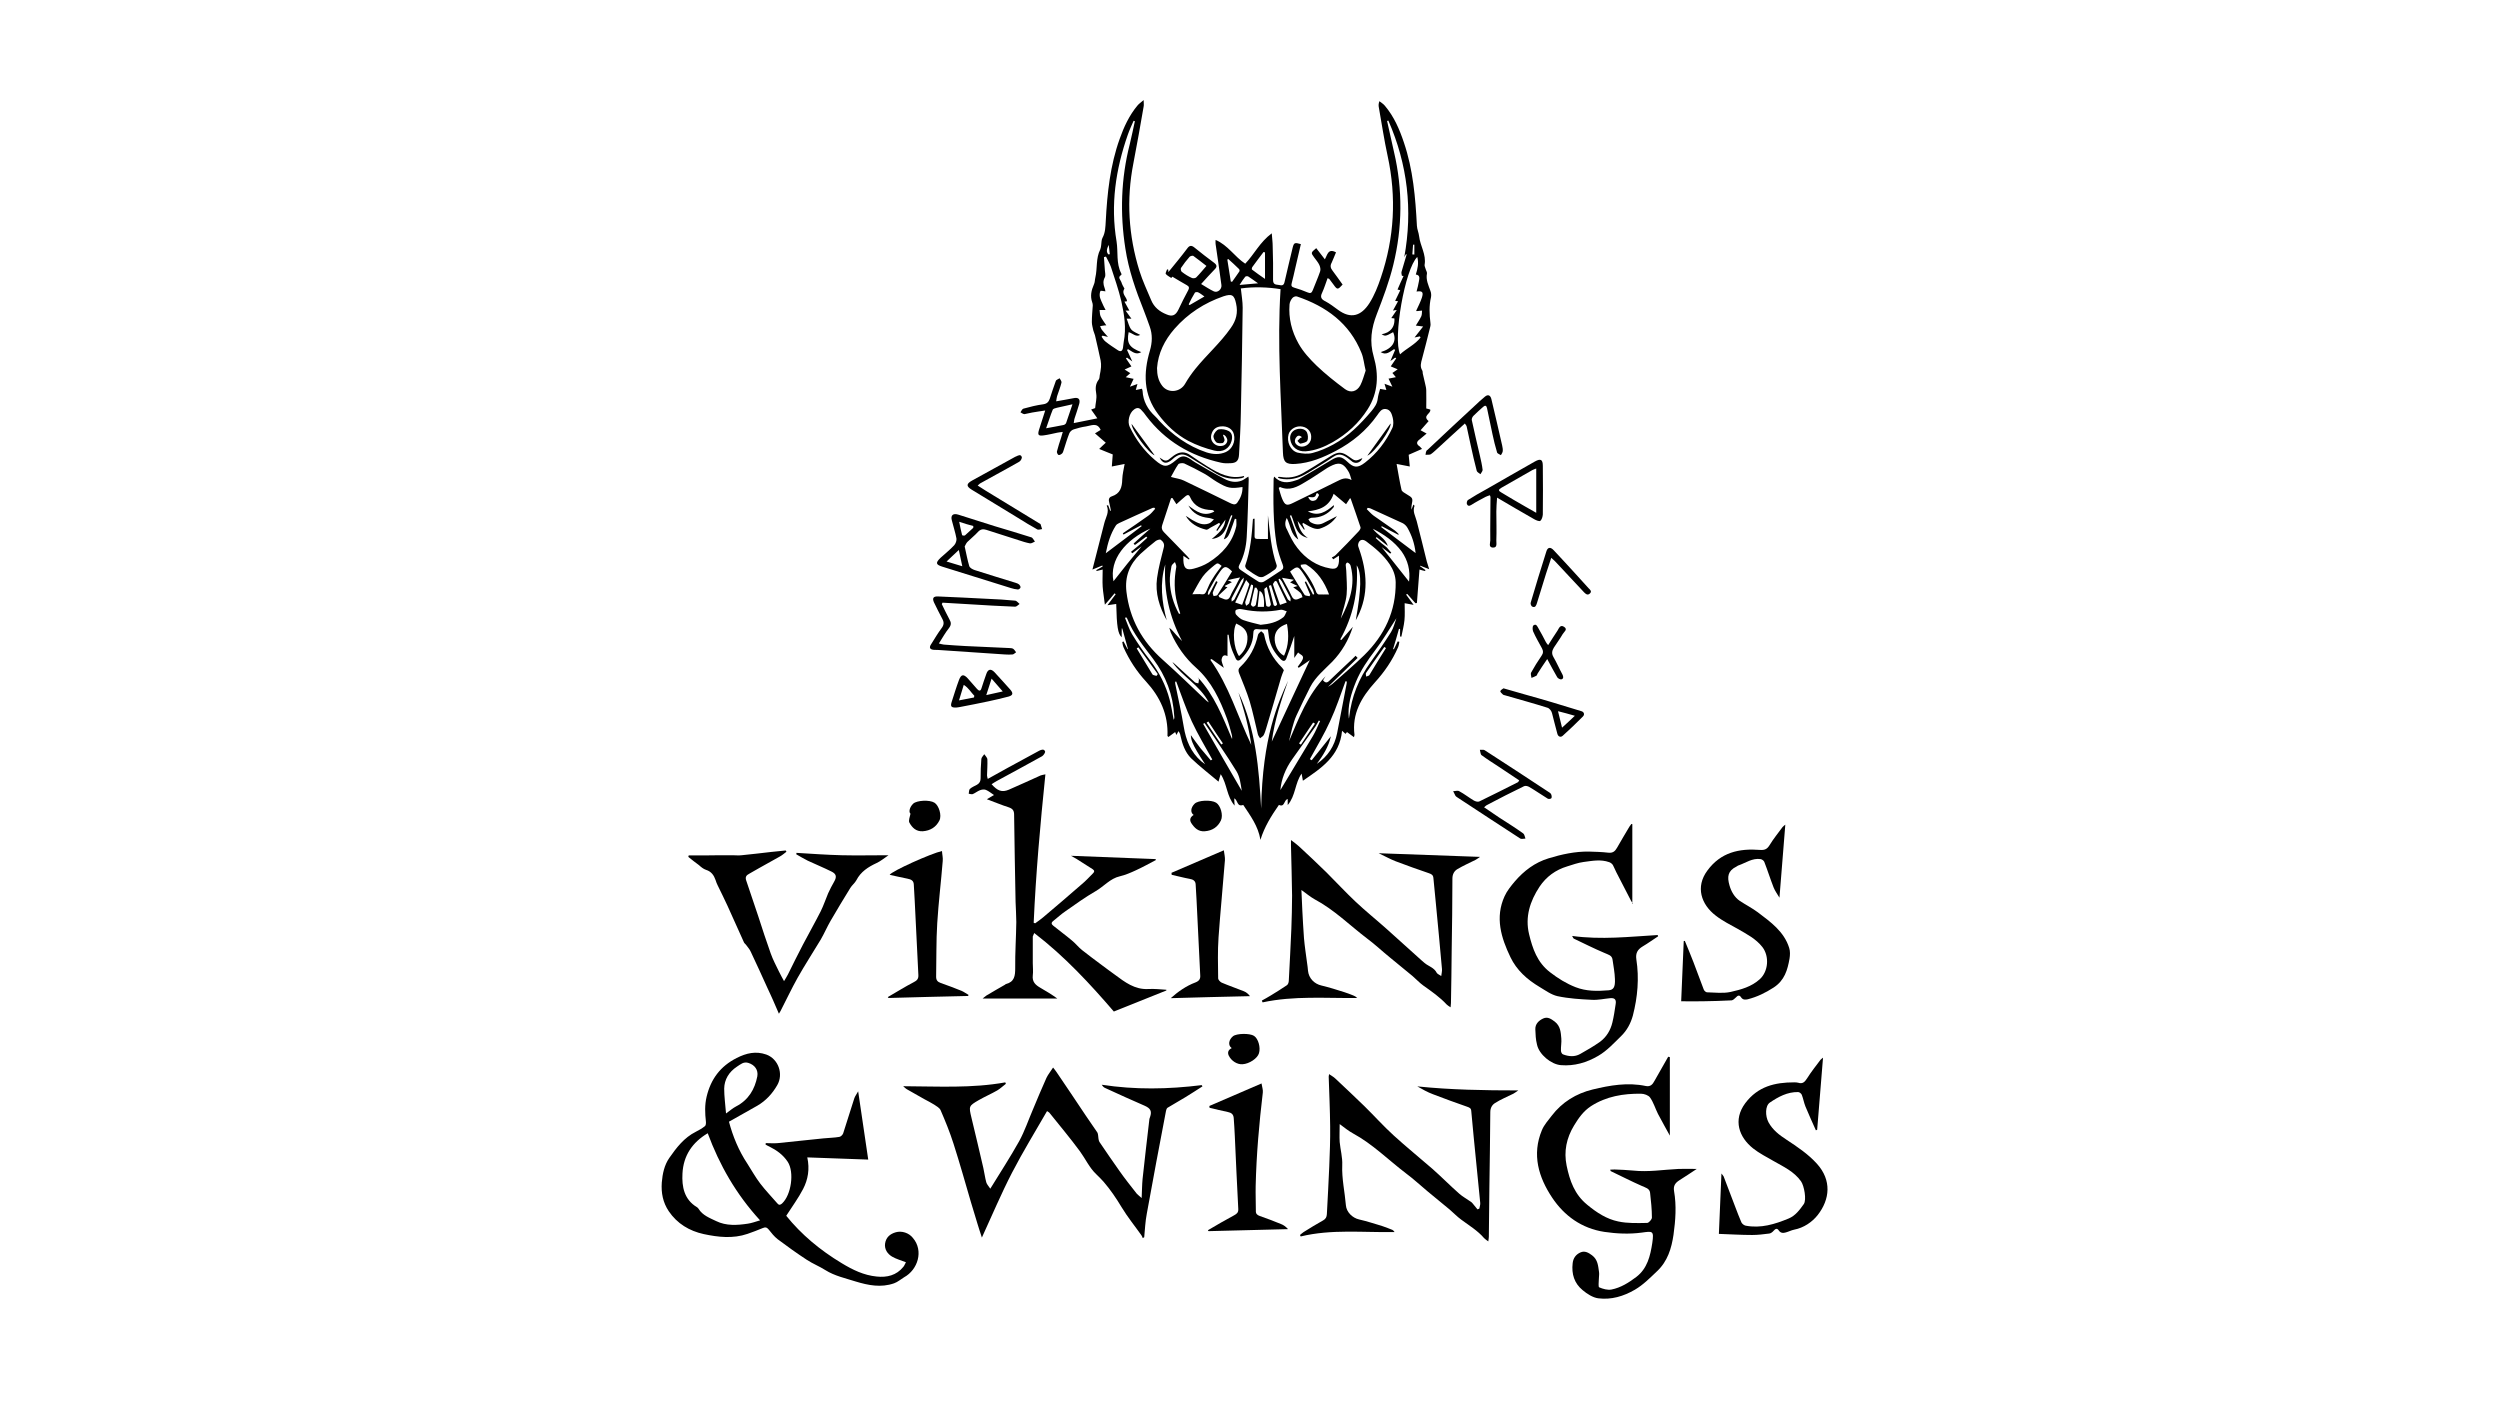 <?xml version="1.0" encoding="utf-8"?>
<!-- Generator: Adobe Illustrator 26.0.3, SVG Export Plug-In . SVG Version: 6.00 Build 0)  -->
<svg version="1.1" id="Layer_1" xmlns="http://www.w3.org/2000/svg" xmlns:xlink="http://www.w3.org/1999/xlink" x="0px" y="0px"
	 viewBox="0 0 1366 768" style="enable-background:new 0 0 1366 768;" xml:space="preserve">
<g>
	<path d="M564,225.4c2.2-0.4,4.5-0.7,7.1-1.1c-1.2,3.9-2.3,7.2-3.4,10.6c-0.8,2.7-0.4,3.4,2.5,3c2.5-0.3,5.1-1,7.6-1.5
		c0.8-0.2,1.7-0.2,2.9-0.4c-0.4,1.3-0.6,2.2-0.9,3.1c-0.8,2.5-1.7,5.1-2.3,7.6c-0.1,0.6,0.4,1.7,0.9,1.9c0.5,0.2,1.5-0.4,2-0.9
		c0.4-0.4,0.6-1.2,0.8-1.8c1-3.1,1.9-6.2,3.1-9.2c0.4-0.9,1.4-1.8,2.4-2.1c2.2-0.7,4.5-1.3,6.7-1.6c2.8-0.4,6.1-2.4,8,1.9
		c-1,0.6-2,1.2-3.1,1.9c2,1.8,3.9,3.4,5.9,5.1c-1.2,1.1-2.2,2-3.6,3.4c2.8,1.2,5.2,2.1,7.4,3c-0.2,2.2-0.3,4.4-0.5,6.6
		c2.7-0.5,4.7-0.9,7-1.4c-0.5,2.9-1.2,5.6-1.3,8.4c-0.1,4.4-1.1,7.8-5.7,9.3c-1.6,0.5-1.9,1.8-1.4,3.5c0.4,1.4,0.6,2.9,0.9,4.3
		c-0.1,0-0.2,0.1-0.4,0.1c-0.4-1-0.7-2-1.1-3c-0.3,0-0.5,0-0.8,0.1c1.6,3.6-0.5,6.4-1.3,9.6c-2.2,8.4-4.3,16.7-6.5,25.4
		c2.1-0.8,3.7-1.5,5.4-2.2c0.1,0.2,0.1,0.3,0.2,0.5c-1.2,0.7-2.3,1.4-3.5,2c0.1,0.2,0.1,0.3,0.2,0.5c1-0.2,2-0.5,3.3-0.8
		c0,3.3-0.2,6.3,0,9.4c0.2,3.1,0.8,6.1,1.2,9.8c2.2-2.5,3.8-4.3,5.3-6.2c0.2,0.2,0.4,0.3,0.6,0.5c-1.4,1.9-2.8,3.7-4.5,6
		c2-0.3,3.4-0.5,4.8-0.7c0.3,12.4,0.9,16.3,3,18.2c0-1.7,0-3.3,0-4.8c0.1,0,0.2,0,0.3,0c1,3.7,2.1,7.5,3.1,11.2
		c-0.1,0-0.2,0.1-0.2,0.1c-0.7-1.4-1.5-2.8-2.2-4.2c-0.2,0.1-0.5,0.2-0.7,0.3c0.2,1,0.3,2,0.7,2.9c3.1,6.9,7.2,13.2,12.3,18.7
		c7.7,8.4,12.2,18.1,11.7,29.7c0,0.1,0.2,0.2,0.5,0.6c1.2-0.9,2.4-1.8,3.7-2.7c0.2,0.5,0.4,0.9,0.7,1.6c0.4-0.8,0.7-1.4,1.1-2.1
		c0.8,1.1,1,1.8,1.1,2.5c1,4.5,2.5,9,5.8,12.3c4.7,4.5,9.9,8.5,15,12.8c0.4-1.5,0.7-2.6,1.2-4.1c3.6,5.6,3.2,12.1,7.6,17.2
		c-0.1-1.7-0.2-2.8-0.2-4c2,1,1.4,4.9,4.9,3.6c3.9,5.9,8.2,11.6,9.4,19.1c2.2-7.2,6-13.2,10.1-19.1c3.3,1.5,2.6-2.7,4.8-3.2
		c0,0.9,0,1.8,0,3.3c4.4-5.2,3.9-12,7.6-17.2c0.3,1.5,0.5,2.7,0.7,3.9c9.9-6.8,20.1-13.3,21.4-27.3c1,0.9,1.5,1.3,1.9,1.7
		c0.4-0.5,0.6-0.8,0.8-1c1.3,1,2.5,1.8,3.8,2.8c0.2-0.7,0.3-1,0.3-1.2c-1.5-11.6,3.8-20.6,11.2-28.8c5.2-5.7,9.5-12,12.6-19.1
		c0.4-0.9,0.5-2,0.7-3c-0.3-0.1-0.6-0.2-0.9-0.2c-0.7,1.4-1.4,2.9-2.1,4.3c-0.1-0.1-0.2-0.1-0.4-0.2c1.1-3.7,2.2-7.3,3.2-11
		c0.2,0,0.4,0.1,0.6,0.1c0,1.4,0,2.7,0,4.1c0.2,0,0.5,0,0.7,0.1c0.6-3,1.4-6,1.7-9c0.3-3,0.1-6.1,0.1-9.3c1.6,0.3,2.9,0.5,4.9,0.9
		c-1.6-2.2-2.8-3.9-4.1-5.6c0.2-0.1,0.4-0.3,0.6-0.4c1.5,1.7,3,3.4,4.5,5.1c0.3,0,0.5-0.1,0.8-0.1c0.5-6.1,0.9-12.1,1.4-18.3
		c1,0.3,2,0.6,3,0.8c0.1-0.2,0.2-0.3,0.3-0.5c-1-0.7-2-1.4-3-2.1c0-0.1,0.1-0.2,0.1-0.3c1.6,0.6,3.2,1.2,4.9,1.9
		c-0.5-1.6-0.9-2.9-1.3-4.2c-1.8-7.3-3.6-14.7-5.5-22c-0.7-2.8-2.4-5.3-1.2-8.4c0-0.1-0.2-0.3-0.6-0.7c-0.4,1.1-0.8,1.9-1.1,2.8
		c-0.1-0.8,0-1.6,0.1-2.3c0.8-4.1,0.7-4.1-2.8-6.2c-1-0.6-2.5-1.4-2.7-2.3c-1.1-4.7-1.8-9.4-2.7-14.2c2.5,0.5,4.6,0.9,7.2,1.4
		c-0.2-2.3-0.4-4.5-0.6-6.4c2.4-1.1,4.7-2.1,7.3-3.2c-0.8-0.8-1-1.1-1.2-1.3c-2.2-1.4-1.8-2.7,0-4c1.2-0.9,2.3-2,3.7-3.1
		c-1.2-0.7-2.2-1.2-3.3-1.8c1.6-1.8,3-3.4,4.4-5c-3.6-3,1.4-4,0.9-6.3c-0.5-0.2-1.1-0.3-2.2-0.6c0-3.3,0.1-6.5,0-9.8
		c0-1.2-0.3-2.5-0.6-3.7c-0.4-1.9-0.9-3.8-1.3-5.6c-0.1-0.6,0-1.2-0.3-1.7c-1.3-2.1-0.7-4.1-0.1-6.3c1.6-5.8,3-11.7,4.5-17.6
		c0.2-0.6,0.2-1.3,0.1-2c-0.6-4.7-0.8-9.4,0.3-14.1c0.2-1.1,0.1-2.4-0.3-3.4c-1.1-3.1-2.6-6.1-1.9-9.6c0.1-0.8-0.6-1.7-0.8-2.6
		c-0.2-0.7-0.6-1.5-0.5-2.1c1-5.6-2.4-10.3-3-15.6c-0.2-1.9-1.1-3.8-1.2-5.7c-0.8-15.4-2.1-30.8-7.1-45.5
		c-2.4-7.2-5.4-14.2-10.4-20.1c-0.8-1-2-1.7-3-2.5c-0.5,1.4-0.5,2.4-0.3,3.4c1.6,8.9,2.9,17.8,4.8,26.5c4.9,22.5,3.7,44.7-3.7,66.5
		c-1.6,4.8-3.5,9.6-6.2,13.9c-4.6,7.2-10.3,8.8-17.2,3.7c-2.2-1.6-4.4-3.3-6.8-4.6c-2.3-1.1-3.1-2.3-1.9-4.7c1.2-2.6,2-5.3,3-8
		c0.6,0.3,0.8,0.3,0.9,0.4c0.8,1.1,1.6,2.1,2.4,3.2c2,2.8,2.3,2.8,4.9-0.1c-1.8-2.5-3.6-5.1-5.5-7.6c-1.1-1.4-1.4-2.7-0.5-4.3
		c0.9-1.9,1.6-3.9,2.4-5.7c-4.4-2.4-4.7,1.5-6.1,3.8c-1.7-2.2-3.2-4.2-4.7-6.1c-3,2.5-3,2.5-1.1,5.1c1,1.4,2.1,2.6,2.8,4.1
		c0.5,1.1,0.8,2.5,0.4,3.6c-1.2,3.5-2.7,6.8-4,10.2c-0.6,1.6-1.4,1.8-2.8,1.2c-2.4-1-4.8-1.9-7.3-2.6c-1.5-0.4-1.8-1.1-1.4-2.5
		c0.7-2.7,1.3-5.3,1.9-8c1-4.4,2.1-8.9,3.1-13.3c-3.4-1-3.8-0.8-4.5,2c-1.5,6.1-2.9,12.2-4.3,18.2c-0.3,1.5-0.7,2.7-2.7,2.2
		c-1.6-0.4-3.7,0.2-3.7-2.8c0.1-6.2,0-12.3-0.2-18.5c0-2.1-0.3-4.2-0.5-7c-6.5,4.8-9.6,11.5-14.5,16.6c-5.8-3.8-9.4-10.1-16.2-13
		c0,1-0.1,1.6,0,2.2c1.1,7.5,2.2,15,3.2,22.5c0.3,2.3-2.2,4.4-4.2,3.4c-2.3-1.1-4.4-2.5-6.9-4c2.7-2.9,4.9-5.5,7.4-8
		c1.4-1.4,1.3-2.4-0.3-3.6c-3.6-2.7-7.2-5.4-10.7-8.3c-1.7-1.4-2.8-1.2-4,0.5c-3.3,4.4-6.8,8.6-10.3,12.9c0-0.5,0-0.9-0.1-1.4
		c-0.2,0-0.4-0.1-0.6-0.1c-0.3,0.9-1,2.1-0.7,2.5c0.7,0.9,2,1.5,3,2.2c0.2-0.2,0.4-0.5,0.6-0.7c2.7,1.6,5.3,3.2,8,4.7
		c1.2,0.7,1.3,1.4,0.7,2.6c-1.9,3.5-3.7,7.1-5.4,10.7c-1.5,3.1-3.3,4-6.5,2.6c-3.8-1.5-6.8-3.9-8.4-7.8c-2.2-5.3-4.7-10.5-6.4-16
		c-6-19.3-7.2-38.9-3.3-58.8c2-10.3,3.8-20.6,5.6-31c0.2-0.9,0-1.8,0-3.5c-1.5,1.3-2.6,2-3.4,3c-4.5,5.4-7.4,11.7-9.7,18.2
		c-5.2,14.5-6.8,29.6-7.6,44.9c-0.2,3.2-0.2,6.3-1.8,9.2c-0.6,1.1-0.5,2.6-0.7,3.9c-0.1,0.8-0.2,1.7-0.5,2.4
		c-2.5,4.9-1.5,10.3-2.7,15.4c-0.3,1.2-0.2,2.6-0.8,3.8c-1.4,3.2-2.1,6.3-0.9,9.7c0.2,0.5,0.3,1.1,0.3,1.7c-0.2,3-0.5,6.1-0.5,9.1
		c0,1.5,0.5,3.1,0.8,4.6c0.2,0.9,0.7,1.7,0.9,2.6c1.1,4.6,2.1,9.2,3.1,13.8c0.2,1.2,0.3,2.4,0.2,3.6c-0.1,1.5-0.4,3-0.7,4.5
		c-0.1,0.8-0.1,1.8-0.6,2.4c-1.8,2.4-1.8,4.8-1.3,7.7c0.4,2.5-0.4,5.2-0.6,7.8c-0.7,0.3-1.3,0.5-2.2,0.8c1.1,1.6,2.2,3,3.4,4.8
		c-4.4,0.9-8.4,1.7-12.9,2.6c0.2-1.1,0.2-1.9,0.5-2.7c0.8-2.6,1.8-5.2,2.5-7.8c0.7-2.7-0.5-3.7-3.2-3.1c-3,0.6-6,1.1-9.4,1.7
		c0.2-1.3,0.3-2.1,0.5-2.8c0.8-2.5,1.8-4.9,2.4-7.4c0.2-0.7-0.6-1.6-1-2.4c-0.7,0.5-1.9,0.8-2.1,1.5c-1.2,3.2-2.2,6.4-3.3,9.7
		c-0.6,1.7-1.5,2.7-3.5,3c-3.7,0.5-7.3,1.4-10.9,2.4c-0.7,0.2-1.1,1.3-1.6,2c0.7,0.4,1.5,1,2.2,1C561.1,226.1,562.6,225.6,564,225.4
		z M609.6,287.3c0.4-0.7,1.2-1.2,1.9-1.5c6-2.8,12.1-5.5,18.1-8.2c0.3-0.2,0.8-0.1,1.1-0.2c0.2,0.2,0.4,0.4,0.5,0.6
		c-1.2,1.3-2.3,2.8-3.8,3.8c-4.6,3.3-9.2,6.4-13.9,9.6c0.1,0.2,0.3,0.5,0.4,0.7c3.2-1.7,6.4-3.4,9.6-5.1c0.1,0.2,0.2,0.3,0.3,0.5
		c-6.4,4.8-12.8,9.6-19.6,14.8C605.3,296.6,606.8,291.7,609.6,287.3z M718.6,273.4c-1.3,0.5-2.9,0.6-3.8-1.9c2.1,0.2,4,0.8,4.4-1.7
		c0-0.2,0.7-0.4,0.8-0.3c0.3,0.3,0.8,0.9,0.7,1.1C720.1,271.7,719.6,273,718.6,273.4z M706.5,274.8c-3.4,1.7-4.4,1.3-5.9-2.2
		c-0.8-1.9-1.3-4-1.9-6c0.2-0.2,0.5-0.3,0.7-0.5c5.2,2.3,9.5-0.1,13.6-2.6c4.2-2.4,8.1-5.2,12.2-7.8c1-0.6,2-1.1,3.1-1.6
		c4.3-1.9,6.4-0.1,8.7,3.9c0.6,1.1,0.9,2.4,1.5,4.3c-3.4-1.9-5.7-0.4-8.2,0.8C722.5,267,714.5,270.9,706.5,274.8z M703.1,283
		c2.2,4.2,2.1,9.1,6.3,11.8c-1.6-4.5-3.1-8.8-4.6-13c0.2-0.1,0.5-0.2,0.7-0.3c2.2,4.8,2.4,11,9.1,12.4c-3.4-2.1-4.9-5.4-5.6-9.3
		c1.2,1.6,2.3,3.2,3.5,4.8c0.1-0.1,0.3-0.1,0.4-0.2c-0.4-1-0.9-1.9-1.3-2.9c0.1-0.2,0.3-0.4,0.4-0.6c1.7,0.9,3.3,2,5.1,2.7
		c1.2,0.5,2.7,0.8,3.9,0.5c3.8-1.2,7.1-3.3,9.5-6.9c-2.7,1.4-5.1,2.7-7.6,3.9c-2.3,1.1-4.6,0.7-6.7-0.5c-0.6-0.3-0.9-1.1-1.3-1.7
		c0.6-0.3,1.2-0.8,1.9-0.8c4.7,0,8.6-1.8,11.6-5.4c0.2-0.2,0.3-0.4,0.4-0.6c0.1-0.1,0-0.3,0-0.9c-4.2,3.6-8.5,6.5-14.2,3.4
		c6.1-0.7,11.6-2.3,14.1-9.6c2.5,2.1,4.5,3.8,6.8,5.7c0.7-1.1,1.4-2.1,2.1-3.2c0.1,0,0.4,0,0.4,0.1c1.8,5.2,3.7,10.5,5.4,15.7
		c0.2,0.6-0.5,1.7-1.1,2.3c-4.1,4.4-8.3,8.7-12.5,12.9c-0.6,0.6-1.4,0.9-2.1,1.3c0.3,0.3,0.6,0.7,0.8,1c0.9-0.6,1.8-1.2,3.1-2
		c0,1.3,0.1,2.3,0,3.2c-0.3,3.3-1.5,4.4-4.7,3.8c-7.5-1.3-13.5-5.4-18-11.2c-2.4-3-4.1-6.6-5.7-10.1
		C702.1,287.5,701.9,285.4,703.1,283z M740.7,358.3c-0.6,0.6-1.1,1.1-1.7,1.7c-4.2,4-8.5,7.9-12.7,12c-1.2,1.2-2.2,1.2-3.4-0.3
		c0.4-0.7,0.9-1.4,1.4-2.2c-9.8,10.1-14.6,22.9-20,35.5c0.6-2.3,1.1-4.7,1.7-7c0.7-2.4,1.3-4.8,2.4-7.1c2.4-5.2,4.9-10.4,7.5-15.5
		c2.9-5.6,7.8-9.5,12.1-13.9c5.2-5.4,8.9-11.8,11.2-19c-2.1,2.4-4.2,4.8-6.3,7.2c-0.2-0.1-0.4-0.2-0.6-0.3c7-12.6,10-26.1,9-40.5
		c2.8,4.3,2.5,13.1-0.5,30c0.3-0.6,0.7-1.2,1-1.9c6.1-12.2,5.2-24.6,0.8-37.1c-0.3-0.8-0.7-1.8-0.5-2.6c0.5-2.4,2.4-3,4.4-1.5
		c4.8,3.6,9.4,7.4,12.8,12.5c2,3,3.2,6.2,3.3,9.8c0.2,15.8-6.1,29-17.2,39.9c-5.6,5.5-11.6,10.5-17.4,15.7c-0.5,0.5-1.2,0.8-2.4,1.6
		c5.8-5.6,11-10.7,16.2-15.8C741.5,359.2,741.1,358.8,740.7,358.3z M718.5,395.4c-2.6,3.8-5.1,7.7-7.7,11.5c-0.3-0.2-0.6-0.5-1-0.7
		c2.6-3.8,5.1-7.6,7.7-11.4C717.9,395,718.2,395.2,718.5,395.4z M711.7,312.8c2.1,3,3.8,6.2,5.6,9.3c0.4,0.7,0.5,1.7,0.8,2.5
		c-0.2,0.1-0.4,0.2-0.7,0.3c-1.3-2.4-2.5-4.8-3.8-7.2c-0.2,0.1-0.5,0.2-0.7,0.3c1,2.3,2,4.6,3,7c-0.1,0.3-0.3,0.5-0.4,0.8
		c-0.9-0.3-2.3-0.2-2.7-0.8c-2.7-4.1-5.3-8.4-7.9-12.7C708.7,309.2,709.2,309.2,711.7,312.8z M710.7,308.6c1.1-0.1,2.4-0.5,3.1-0.1
		c6,3.7,9.8,9.3,12.4,16.3c-2.2,0-3.9,0.1-5.7,0c-0.4,0-1-0.6-1.2-1c-1.9-5.3-4.9-9.8-8.4-14.1C710.8,309.5,710.8,309.3,710.7,308.6
		z M735.6,311.9c0-1.1-0.3-2.1-0.3-3.2c0-0.5,0.4-1.2,0.8-1.3c0.4-0.1,1,0.4,1.4,0.8c0.3,0.3,0.5,0.9,0.6,1.4
		c2.5,10.1-0.6,19.1-5.5,28.4c1.2-4.9,2.8-8.9,3.2-13.2C736.2,320.6,735.7,316.2,735.6,311.9z M707,316.8c-1,0.7-1.4,1-2.1,1.4
		c1.3,0.6,2.4,1.2,4.1,2c-1.2,0.4-1.7,0.5-2.4,0.7c4.4,3.1,4.4,3.1,5.1,5.4c-0.7,0.3-1.4,0.5-1.9,0.8c-1.9,0.9-3.1,0.6-4.1-1.5
		c-1.4-3.1-3.2-6.1-5.2-9.9C703,316.1,704.7,316.4,707,316.8z M705,326.5c0.3,0.6,0.1,1.4,0.1,2.1c-0.5-0.4-1.2-0.7-1.5-1.2
		c-1.5-2.9-3-5.9-4.4-8.9c-0.3-0.6-0.4-1.3-0.6-2c0.2-0.1,0.4-0.2,0.6-0.3c0.4,0.5,0.9,1,1.2,1.5C701.9,320.6,703.5,323.5,705,326.5
		z M701.6,358.3c-3.3-1.6-5.4-6.1-5.1-10.1c0.3-3.5,2.5-5.9,6.7-7.3C704.3,346.9,704.2,352.7,701.6,358.3z M703.1,329.2
		c-1.4,0.5-2.4,0.8-3.7,1.3c-1.3-3.8-2.7-7.4-3.8-11.1c-0.2-0.5,0.7-1.3,1.1-2c0.3,0.1,0.6,0.2,0.9,0.3
		C699.4,321.4,701.2,325.2,703.1,329.2z M697.8,330.1c0.1,0.2-0.5,0.9-0.8,1c-0.4,0.1-1.1-0.3-1.1-0.6c-0.9-3.5-1.7-7-2.6-10.4
		c0.4-0.1,0.8-0.3,1.2-0.4C695.6,323.1,696.7,326.6,697.8,330.1z M694.4,330.1c0.1,0.4-0.5,1.3-0.9,1.4c-0.5,0.1-1.5-0.2-1.6-0.5
		c-0.5-3-0.8-6-1.1-9.1c0-0.2,0.5-0.5,1.4-1.2C693.1,324.2,693.8,327.1,694.4,330.1z M699.6,333.2c1-0.2,2,0.3,3.1,0.7
		c0.1,0,0.3,0.1,0.4,0.1c-0.1,0.1-0.1,0.3-0.2,0.4c-0.1,0.1-0.1,0.3-0.2,0.4c-0.2,0.5-0.4,0.9-0.6,1.3c-0.2,0.4-0.5,0.8-0.8,1.1
		c-3.6,2.9-7.9,3.8-12.5,4.2c-3.2-0.8-6.4-1.5-9.5-2.6c-1.5-0.5-2.8-1.8-3.9-3c-0.4-0.4-0.5-1.6-0.3-2.2c0.2-0.5,1.2-0.7,1.9-0.8
		c0.7-0.1,1.5,0.1,2.2,0.2C686,334.4,692.8,334.5,699.6,333.2z M677,358.5c-3-4.4-3.7-13.9-1.5-17.8c3.1,1.5,5.8,3.3,6.1,7.1
		C681.8,352.1,680.3,355.6,677,358.5z M690.6,331.6c-1.1,0-2.1,0-3.4,0c0.3-3,0.6-5.8,1-8.7C690.1,323.4,691,327,690.6,331.6z
		 M686.2,330.4c-0.1,0.5-1,1.1-1.5,1.1c-0.4,0-1.3-0.9-1.2-1.3c0.6-3.1,1.4-6.1,2.1-9.1c0.3,0,0.6,0,0.9,0c0.3,0.6,0.8,1.3,0.8,1.9
		C687.1,325.5,686.7,328,686.2,330.4z M684.5,321.8c-0.6,2.6-1.2,5.2-1.9,7.7c-0.2,0.6-1.1,1-1.7,1.5c-0.2-0.7-0.6-1.5-0.5-2.1
		c1-3.2,2.1-6.3,3.2-9.5c0.3,0.1,0.7,0.2,1,0.3C684.7,320.4,684.7,321.1,684.5,321.8z M682.6,319.3c-1.1,3.7-2.5,7.3-3.9,11.2
		c-1.3-0.4-2.4-0.8-3.8-1.3c2-4.1,3.8-7.8,6-12.3C681.6,318,682.7,318.8,682.6,319.3z M679.3,317.7c-1.6,3.3-3.1,6.6-4.8,9.8
		c-0.2,0.4-0.7,0.6-1.1,0.9c-0.2,0.1-0.3,0.2-0.4,0.3c0-0.4-0.1-0.7-0.1-1.1c0-0.1,0-0.2,0-0.3c0-0.1,0-0.3,0.1-0.4
		c1.6-3.2,3.4-6.4,5.1-9.6c0.2-0.4,0.7-0.8,1.5-1.7C679.4,316.7,679.5,317.2,679.3,317.7z M675.3,319.9c-1,1.9-2.2,3.7-3,5.7
		c-0.9,2.2-2.2,2.4-4.1,1.5c-0.7-0.3-1.4-0.5-2-0.8c-0.1-0.3-0.3-0.6-0.4-0.9c1.6-1.5,3.3-3.1,4.9-4.6c-0.2,0-0.7-0.1-1.1-0.2
		c-0.1-0.2-0.2-0.4-0.3-0.5c1.2-0.6,2.4-1.2,3.8-2c-0.5-0.3-1-0.5-2.3-1.1c2.4-0.6,4.2-1,6.8-1.5
		C676.5,317.4,675.9,318.7,675.3,319.9z M664.5,317.5c-1.3,2.5-2.6,5-3.9,7.5c-0.2-0.1-0.4-0.2-0.7-0.3c0.2-0.7,0.2-1.5,0.6-2.1
		c2-3.5,3.8-7,6.1-10.2c2.4-3.4,3.4-3.3,6.6-0.2c-2.6,4.3-5.2,8.6-8,12.9c-0.3,0.5-1.4,0.4-2.1,0.6c-0.2-0.7-0.6-1.5-0.4-2
		c0.7-2,1.7-3.8,2.6-5.7C665,317.8,664.7,317.7,664.5,317.5z M659.3,322.7c-0.6,1.5-1.1,2.2-2.8,2c-1.4-0.2-2.8,0-5,0
		c2-3.5,3.6-6.8,5.7-9.7c1.8-2.4,4.1-4.3,6.4-6.2c1.7-1.4,1.9-1.2,3.9,0.4c-1.7,2.3-3.5,4.6-5,7.1
		C661.2,318.3,660.2,320.5,659.3,322.7z M672,274.8c-8.4-4.1-16.7-8.2-25.1-12.2c-2-1-4.4-1.2-7.1-2c1.2-2.1,2.4-4.6,4-6.9
		c0.4-0.6,2.3-0.8,3.2-0.5c3.7,1.7,7.4,3.6,11,5.6c2.4,1.3,4.5,3.1,6.9,4.5c5.9,3.5,7.5,3.8,14,2.8c0.1,3.2-1,6-2.8,8.5
		C674.9,276.3,673.3,275.4,672,274.8z M640.6,272.1c0.7,1.1,1.4,2.2,2.2,3.4c1.8-1.6,3.4-3.1,5-4.4c0.9-0.7,1.8-1,2.4,0.4
		c2.3,5.3,6.7,7.1,12.1,7.2c0.4,0,0.9,0.3,1.2,0.8c-5.6,3.1-9.9,0-14.2-3.3c2.5,4.4,6.3,6.3,11.1,6.8c1,0.1,1.9,0.5,2.9,0.8
		c-0.9,0.8-1.6,1.8-2.7,2.2c-3.4,1.3-6.3-0.3-9.2-1.9c-1.2-0.7-2.3-1.6-3.5-2.2c2.5,4.2,6.5,6.4,11.1,7.5c0.7,0.2,1.6-0.6,2.4-1.1
		c1.6-0.8,3.1-1.7,4.7-2.6c0.2,0.2,0.4,0.4,0.6,0.6c-0.7,1.1-1.4,2.3-2.1,3.4c0.2,0.1,0.3,0.2,0.5,0.4c1.6-2.2,3.1-4.3,4.5-6.2
		c-0.6,4.1-1.9,6-7.5,10.6c7.9-0.9,8.2-7.8,10.6-13c0.2,0.1,0.4,0.2,0.7,0.2c-1.6,4.3-3.1,8.7-4.7,13c2.3-0.7,3-2.9,3.8-5
		c0.8-2,1.5-4.2,2.2-6.2c0.3,0,0.5,0,0.8,0.1c0,1.3,0.2,2.7,0,3.9c-2,8.9-7.7,15.2-15.2,19.9c-2.4,1.5-5.3,2.6-8,3.3
		c-4.1,1.1-5.5-0.2-5.7-4.4c0-0.7,0-1.4,0-2.6c1.2,0.8,2.1,1.4,3,2c0.1-0.1,0.2-0.2,0.4-0.3c-0.4-0.4-0.7-0.9-1.1-1.3
		c-4.3-4.4-8.5-8.9-12.9-13.3c-1.1-1.1-1.5-2.3-1-3.8c1.6-4.9,3.2-9.8,4.8-14.6C640,272.1,640.3,272.1,640.6,272.1z M643.2,329.5
		c0.5,1.9,1.1,3.8,1.7,5.7c-0.2,0.1-0.4,0.2-0.7,0.2c-3-5.5-4.8-11.4-5-17.7c-0.1-2.8,0.4-5.6,0.9-8.4c0.2-0.8,1.2-1.5,1.9-2.2
		c0.3,0.9,0.9,2,0.7,2.8C641.5,316.5,641.5,323,643.2,329.5z M635.9,299.1c-1.4,5.5-2.9,11.1-3.7,16.8c-1.1,8.2,1.3,15.8,5.3,23
		c-2.7-10.1-3.9-20.2-0.8-30.5c-0.9,14.8,2.2,28.6,9.2,41.9c-1.1-1.2-2.3-2.3-3.4-3.6c-1.1-1.2-2.1-2.6-3.6-3.7
		c0.3,0.9,0.5,1.7,0.8,2.6c3.3,7.4,7.8,13.9,13.9,19.3c8.4,7.5,13,17.4,16.8,27.7c1.1,3,1.9,6,2.7,9.1c0.2,0.7,0.2,1.4,0.1,2.1
		c-5.1-12-9.7-24.1-18.8-33.8c0.2,0.4,0.7,0.8,0.7,1.2c0,0.7-0.2,1.5-0.3,2.2c-0.6-0.2-1.4-0.2-1.9-0.6c-3.7-3.3-7.4-6.7-11.1-10.1
		c-0.4-0.3-0.7-0.7-1.2-0.9c5.5,8,14.9,12.5,19.9,22c-0.8-0.6-1.2-0.7-1.4-1c-7.9-7.5-15.7-15.1-23.9-22.4
		c-11.2-10-17.9-22.1-19.7-37c-1-8.3,1.7-15.1,7.6-20.7c2.7-2.5,5.5-4.8,8.4-7.1c0.7-0.5,2.2-1,2.7-0.7
		C635.6,296,636.4,297.2,635.9,299.1z M668.2,406.2c-0.3,0.2-0.6,0.4-0.9,0.6c-2.7-4-5.4-7.9-8-11.9c0.3-0.2,0.6-0.4,0.9-0.7
		C662.8,398.2,665.5,402.2,668.2,406.2z M608.4,317.6c-2.4-11.8,6.7-22.8,20.2-28.8c-3.1,2.7-6.2,5.4-9.2,8.2
		c0.2,0.3,0.5,0.5,0.7,0.8c2.1-1.5,4.1-3.1,6.2-4.6c0.2,0.2,0.4,0.4,0.6,0.6c-1.4,1.3-2.8,2.6-4.3,3.9c-1.5,1.3-3.1,2.6-4.6,3.8
		c0.2,0.3,0.4,0.6,0.7,0.8c1.6-1.2,3.3-2.4,5.1-3.8C618.4,304.9,613.4,311.2,608.4,317.6z M631.9,369.3c-0.8-0.3-1.9-0.3-2.2-0.8
		c-2.9-4.7-5.7-9.4-8.6-14.2c0.3-0.2,0.6-0.4,0.9-0.6c3.5,4.9,7.1,9.7,10.6,14.6C632.4,368.7,632.2,369,631.9,369.3z M641.6,392.6
		c0,0.2-0.2,0.4-0.3,0.7c-0.7-3.7-1.3-7.4-2.2-11c-2.1-7.9-5.7-15-10.7-21.5c-3.5-4.5-6.8-9.3-9.8-14.2c-1.7-2.8-2.6-6-3.9-9
		c0.2-0.1,0.4-0.2,0.7-0.3c0.2,0.2,0.4,0.5,0.5,0.7c3.3,8.3,9,15.1,14.3,22.2c6.8,9.1,10.8,19.5,11.4,31
		C641.7,391.6,641.7,392.1,641.6,392.6z M661.6,415.5c-1.9-2.2-3.8-4.4-5.6-6.6c-0.9-1.2-1.8-2.4-2.7-3.6c-0.9-1.2-1.7-2.4-2.6-3.6
		v0l0,0c0,0.4,0,0.8,0.1,1.2c0,0.2,0.1,0.4,0.1,0.7c0.1,0.7,0.4,1.4,0.7,2.2c1.1,2.7,3.2,6.2,6.9,11.8c-0.7-0.5-1.4-1-2.1-1.6
		c-5.8-5-8.4-11.6-9.6-18.9c-1.3-7.8-3-15.5-4.6-23.2c-0.1-0.5-0.1-0.9-0.1-1.4c0.2,0,0.4-0.1,0.6-0.1c2.8,7.3,5.2,14.7,8.5,21.8
		c3.3,7.1,7.4,13.9,11.2,20.8C662.1,415.1,661.8,415.3,661.6,415.5z M657.4,395.5c0.3-0.1,0.5-0.3,0.8-0.4
		c5.8,8.7,11.9,17.3,17.4,26.3c1.9,3.1,2.3,7,2.9,10.7C671.4,419.9,664.4,407.7,657.4,395.5z M694.9,405.2
		c1.5-11.5,5.1-22.4,8.9-33.2c-5.4,11.9-14,30.5-14.7,69.8c-1.2-21.7-2.9-43.3-12.4-63.4c1.4,4.7,2.9,9.3,4.1,14
		c1.2,4.8,2.2,9.7,2.9,14.6c-7.4-15.5-12.2-32.3-22.4-46.5c0.2-0.1,0.5-0.3,0.7-0.4c2.1,1.5,4.2,3,6.7,4.8c-0.6-2-1.4-3.4-1.2-4.7
		c0.2-1.1,0.9-3,3.2-1.7c0-4,0-7.8,0-11.7c0.2,0,0.4,0,0.6,0c0.4,2.2,0.6,4.5,1.3,6.6c0.6,2.1,1.6,4.2,2.5,6.2
		c0.7,1.6,1.7,1.8,3.1,0.4c3.8-3.9,6.5-8.3,6.6-13.8c0-1.9,0.6-2.7,2.6-2.4c1.7,0.2,3.5,0.1,5.4,0.1c0.2,1.6,0.4,3,0.6,4.5
		c0.7,4.6,3.1,8.4,6.3,11.7c1.4,1.4,2.5,1.4,3.2-0.4c1.6-4.1,3-8.4,4.3-12.2c0,3.3,0,7.3,0,12c1-1.4,1.4-2.1,2.1-3
		c1,1.2,3.4,1.5,2.5,3.7c-0.6,1.5-1.8,2.7-2.7,4.1c0.2,0.2,0.3,0.4,0.5,0.6c2.1-1.5,4.2-2.9,6.1-4.2
		C715.8,360.2,694.9,405.2,694.9,405.2z M699.6,431.7c0.5-5.9,2.8-11.7,6.5-16.9c4.2-6,8.5-11.9,12.7-17.9c0.7-1,1.2-2.2,1.8-3.2
		c0.2,0.1,0.4,0.2,0.7,0.3c-1.3,2.7-2.4,5.6-3.9,8.1C711.4,412.1,705.4,422,699.6,431.7z M735.4,375.6c-1.6,8.3-3.2,16.7-4.8,25
		c-1.4,7.1-5.1,12.7-11.1,16.8c3.4-4.6,6.4-9.3,7.7-15.1c-3.5,4.4-7,8.8-10.5,13.1c-0.3-0.2-0.6-0.4-1-0.6
		c3.8-6.9,7.9-13.7,11.1-20.8c3.3-7.1,5.7-14.5,8.4-21.8c0.2,0.1,0.5,0.1,0.7,0.2C735.9,373.5,735.6,374.5,735.4,375.6z
		 M748.2,368.9c-0.3,0.4-1.1,0.5-1.7,0.8c-0.1-0.7-0.4-1.6-0.1-2c3.3-4.8,6.6-9.4,10-14.2c0.3,0.2,0.6,0.4,0.9,0.6
		C754.2,359,751.2,363.9,748.2,368.9z M760.1,345.3c-3.5,5.6-7.3,11.1-11.2,16.5c-6.5,9-10.4,18.9-11.7,29.9c0,0.3-0.1,0.6-0.2,0.9
		c-0.8-7.1,1.3-13.7,3.9-20.1c2.6-6.3,6.4-11.8,10.5-17.2c4.3-5.6,7.8-11.7,11.6-17.5C762.1,340.2,761.5,343,760.1,345.3z
		 M769.9,317.8c-5.1-6.5-10.1-12.7-15-18.9c1.5,1.2,3.1,2.4,4.7,3.6c0.2-0.2,0.4-0.3,0.6-0.5c-0.8-0.9-1.6-1.9-2.4-2.8
		c-1-0.9-2.1-1.7-3.1-2.5c-1-0.9-2-1.8-3-2.7c0.2-0.2,0.3-0.4,0.5-0.5c2,1.6,4.1,3.2,6.1,4.8c-1.4-4.4-5.8-6-8.2-9.4
		c6.1,3.1,11.7,6.9,15.8,12.5C769.2,306.1,770.7,311.6,769.9,317.8z M766.3,285.8c1.1,0.5,2.2,1.6,2.8,2.7c2.3,4.1,3.8,8.4,4.4,13.7
		c-6.6-4.9-12.7-9.6-18.8-14.2c0.1-0.2,0.2-0.3,0.3-0.5c3,1.6,6,3.2,9,4.7c0.1-0.1,0.2-0.2,0.3-0.3c-0.7-0.7-1.3-1.4-2.1-2
		c-3.9-2.7-7.8-5.4-11.6-8.1c-1.4-1-2.5-2.4-3.8-3.6c0.2-0.2,0.3-0.4,0.5-0.7c0.5,0.1,1.1,0.1,1.5,0.3
		C754.6,280.5,760.5,283.1,766.3,285.8z M774.4,140.4c0.9,3.4,0.2,6.4-0.8,9.6c2.4,0.3,2,2.1,1.7,3.7c-0.3,1.9-0.8,3.7-1.3,5.6
		c3.2-0.5,3.9,0.3,2.9,3.4c-0.8,2.4-2,4.7-3.1,7.1c0,0,0.2,0.2,0.3,0.2c1-0.1,2-0.2,2.9-0.3c-0.1,1,0,2.2-0.4,3.1
		c-0.8,1.7-1.9,3.3-3,5.1c1.1,0.1,2.2,0.3,4,0.5c-1.7,2.2-3.1,3.9-4.7,6c1.2-0.3,2-0.4,2.9-0.6c0.1,0.2,0.2,0.4,0.4,0.6
		c-3,3.9-7.6,5.9-11.2,9.2C761,184.8,767.7,146.9,774.4,140.4z M772.1,133.7c0.2,0,0.4,0,0.7,0c0,1.8,0,3.6,0,5.4
		c-0.4,0-0.8-0.1-1.1-0.1C771.8,137.3,772,135.5,772.1,133.7z M704.6,166.3c0.1-1.2,0.8-2.6,1.6-3.5c0.5-0.6,1.8-1.1,2.5-0.8
		c15.9,5.4,28.7,14.6,35.2,30.8c1.2,2.9,1.4,6.1,2.3,9.7c-0.9,2.5-1.6,5.5-2.9,8c-1.9,3.5-5.3,4.4-8.4,2.1
		c-5.4-4-10.7-8.2-15.5-12.8c-3.7-3.6-7.4-7.6-9.9-12.1C705.8,181.1,704,173.9,704.6,166.3z M704.1,237.2c0.9-2.9,4.3-4.8,7.6-4.1
		c3.1,0.6,5.1,3.2,4.7,6.4c-0.3,3.5-4.3,5.7-7.3,3.9c-1.6-1-2-2.4-1.1-4.1c0.8-1.3,1.9-1.8,3.4-0.4c-0.4,0.2-0.8,0.3-1,0.5
		c-0.5,0.5-1,1-1.5,1.5c0.6,0.5,1.2,1.6,1.7,1.5c1.3-0.3,3.3-0.7,3.7-1.6c0.6-1.2,0.4-3.3-0.2-4.6c-1-2-4-2.4-6.3-1.4
		c-2,0.8-3.2,3-2.8,5.3c0.6,4.1,3.9,6.8,8.4,6.5c5.3-0.4,10.2-2.4,14.8-5c7.8-4.5,14.2-10.3,19.1-18c5.8-9.1,6.1-19,3.3-28.7
		c-2.4-8.3-1.3-15.6,1.7-23.3c3.4-8.8,6.8-17.8,9-26.9c5-20.4,5.2-41.1,0.4-61.6c-1.3-5.7-2.5-11.3-3.8-17c0.2-0.1,0.5-0.1,0.7-0.2
		c10.5,23.9,13.4,48.8,8.7,74.6c0.3-0.5,0.6-1.1,0.9-1.6c0.1,0,0.3,0.1,0.4,0.1c-0.9,3.2-1.9,6.3-2.8,9.5c-0.2,0.7,0.1,1.5,0.2,2.2
		c0.3,0,0.6,0.1,0.9,0.1c-1.1,2.4-2.2,4.8-3.3,7.4c0.4,0.1,0.8,0.2,1.5,0.4c-0.9,1.9-1.8,3.7-2.8,5.8c0.4,0.1,0.8,0.1,1.6,0.2
		c-0.9,1.7-1.8,3.3-2.8,5.1c0.6-0.1,1-0.2,2.1-0.3c-1.1,1.7-2,3-3,4.4c0.6,0.1,1.1,0.1,1.7,0.2c0.2,3-0.7,5.2-2.5,6.7
		c-0.2,0.2-0.4,0.3-0.7,0.5c-0.2,0.1-0.4,0.2-0.6,0.4c-0.5,0.2-0.9,0.4-1.5,0.6c-0.5,0.2-1.1,0.3-1.7,0.4c1.9,1.2,2.2,1.2,6.3-1.1
		c2.2,4.9-0.3,9-6.8,10.9c3,1.9,5-0.2,7.3-1.6c0.2,0.1,0.4,0.3,0.6,0.4c-0.8,2-1.7,3.9-2.6,6.1c0.9-0.7,1.8-1.3,2.6-1.9
		c0.2,0.1,0.4,0.3,0.6,0.4c-1,1.5-2,2.9-3,4.4c1,0.4,2.2,0.9,3.8,1.6c-1.2,0.8-2,1.4-2.9,2c0.6,0.7,1.1,1.3,1.9,2.3
		c-1.5,0.3-2.7,0.5-4,0.8c0.6,1.2,1.2,2.5,2.1,4.4c-1.8-0.7-2.9-1.1-4.3-1.6c0.4,1.2,0.6,2.1,1,3.4c-1.3-0.2-2.2-0.4-3.4-0.6
		c-0.5,1.8-1.1,3.5-1.3,5.3c-0.3,2.8-1.7,4.7-3.4,6.8c-6.1,7.2-12.6,13.8-20.9,18.3c-3.5,1.9-7.4,3.6-11.3,4.6
		c-2.6,0.7-5.6,0.4-8.3-0.2C705.1,246.2,702.9,241.4,704.1,237.2z M699.7,158c-1.9,30,0.3,59.7,1.3,89.3c0.2,5.2,1.6,6.5,6.8,6.2
		c8-0.5,15.2-3.5,22.2-7.2c8.9-4.7,16.6-11,22.5-19.4c1.2-1.6,2.3-3.8,4.8-3.4c2.6,0.4,3.2,2.9,3.7,4.8c0.4,1.7,0.5,3.9-0.2,5.5
		c-3.5,7.5-8.4,13.9-15,19c-3.9,3-6.1,2.9-9.6-0.5c-3.4-3.2-5.1-3.2-9-0.8c-5.7,3.5-11.6,6.9-17.4,10.3c-0.6,0.3-1.2,0.5-1.9,0.7
		c-4.1,1.4-8.1,1.8-11.7-2.1c-0.2,0.7-0.3,1-0.3,1.4c-0.2,11.8-0.3,23.7,1.6,35.4c0.7,3.9,2,7.7,3.4,11.4c0.5,1.5,0.4,2.2-0.9,3.1
		c-3.2,2-6.2,4.2-9.4,6.1c-0.8,0.5-2.3,0.5-3,0c-3.3-2-6.4-4.2-9.6-6.3c-1.2-0.8-1.5-1.6-0.8-2.9c2.5-4.7,3.7-9.9,4-15.1
		c0.6-10.6,0.8-21.1,1.1-31.7c0-0.4-0.1-0.8-0.2-1.4c-1.3,0.8-2.4,1.7-3.6,2.2c-3.3,1.3-6.5,0.6-9.4-0.9c-5.5-2.8-10.7-6-16.1-9.1
		c-0.9-0.5-1.6-1.1-2.5-1.7c-3.3-2.1-4.9-2.1-7.8,0.4c-5,4.2-6.7,4.3-11.7,0c-5.9-5-10.3-11-13.7-18c-1.4-2.9-0.3-7.6,2.3-9.5
		c1.4-1.1,2.8-1.2,4,0.2c1,1,1.9,2.1,2.7,3.3c10.4,13.7,24.2,21.8,40.8,25.5c1.7,0.4,3.5,0.4,5.2,0.3c3.2-0.1,4.5-1.3,4.7-4.6
		c0.4-7.6,0.9-15.1,1-22.7c0.4-19.2,0.8-38.5,1-57.7c0-3.4-0.6-6.7-1-10.5C685.4,156.6,692.8,156.9,699.7,158z M684.2,146
		c2-2.8,4.1-5.5,6.2-8.3c0.3,0.1,0.5,0.1,0.8,0.2c0,4.6,0,9.2,0,14.5c-2.6-1.8-4.9-3.4-7.1-5.1C683.9,147.1,684,146.3,684.2,146z
		 M680.4,151.2c0.3-0.3,1.3-0.4,1.7-0.1c1.6,1,3.1,2.2,5.3,3.7c-3.6,0.3-6.5,0.6-10.1,0.9C678.5,153.8,679.4,152.4,680.4,151.2z
		 M671.1,141.5c2,1.8,4,3.6,5.9,5.5c0.3,0.3,0.4,1,0.2,1.3c-1.3,2-2.7,3.8-4,5.7c-0.2-0.1-0.5-0.1-0.7-0.2c-0.6-4-1.3-8-1.9-12
		C670.8,141.8,671,141.7,671.1,141.5z M645.7,148.5c-0.4-0.3-0.7-1.6-0.4-2.1c1.4-2.1,3-4.2,4.7-6.1c0.4-0.4,1.6-0.7,2-0.5
		c2.4,1.7,4.7,3.6,7.2,5.5c-2.1,2.4-3.7,4.4-5.6,6.3c-0.4,0.4-1.7,0.6-2.3,0.3C649.4,151.1,647.5,149.9,645.7,148.5z M652.9,159.9
		c0.2-0.3,1.2-0.4,1.7-0.2c1.1,0.5,2.1,1.3,3.5,2.3c-3.1,1.8-5.6,3.2-8.1,4.7c-0.2-0.1-0.4-0.3-0.5-0.4
		C650.5,164.2,651.6,162,652.9,159.9z M641.8,179.6c7.3-8.3,16.3-14.1,26.7-17.7c4.6-1.5,5.9-0.8,6.9,4c1.1,4.9,0.1,9.1-2.9,13.3
		c-5.7,8.2-13.2,14.7-19.4,22.4c-2,2.5-3.9,5.2-5.5,8c-2.6,4.7-9.2,5.5-12.5,1.3c-2.2-2.8-2.9-6.1-2.9-9.8
		C632.8,193,636.3,185.9,641.8,179.6z M616.2,73.7c0.9-2.6,2.1-5.2,3.2-7.7c0.2,0.1,0.5,0.2,0.7,0.2c-0.9,4.2-1.8,8.4-2.8,12.6
		c-4.8,18.8-5.4,37.9-2.4,57c1.8,11.8,5.7,22.9,10.1,33.9c1.2,2.9,2.1,5.8,3.2,8.7c1.6,4.4,1.4,8.8,0.1,13.2
		c-3.6,12.2-3.6,24,4.5,34.7c4.5,6,9.9,11.1,16.5,14.6c4.4,2.3,9.3,4.1,14.2,5.3c4.7,1.2,8.3-1.2,9.4-5.2c0.6-2.1,0.4-4.3-1.4-5.4
		c-1.6-0.9-3.8-1.3-5.5-1c-1.2,0.2-2.5,2-2.9,3.3c-0.3,1.1,0.5,2.8,1.4,3.7c0.7,0.7,2.3,0.6,3.5,0.5c0.4,0,1.1-1.1,1.1-1.7
		c-0.1-0.9-0.6-1.9-0.9-2.8c0.6-0.2,1.6,0.5,2.2,2c0.7,1.6-0.4,3.4-2.1,3.9c-2,0.5-3.8,0.1-5.3-1.4c-1.5-1.7-1.6-3.6-0.8-5.6
		c0.8-2.1,2.5-3.3,4.8-3.5c3.6-0.4,6.5,1.4,7.2,4.3c1,4-0.9,8.1-4.4,9.7c-3.5,1.5-7,1.3-10.5,0.2c-10.2-3.4-18.6-9.5-25.9-17.3
		c-0.7-0.8-1.4-1.7-2.2-2.4c-4.1-3.8-6.6-8.3-6.9-13.9c0-0.4-0.2-0.8-0.4-1.2c-1,0.2-1.9,0.4-3.3,0.7c0.4-1.3,0.6-2.2,0.9-3.3
		c-1.3,0.5-2.3,0.8-4.1,1.5c0.8-1.8,1.4-2.9,2-4.3c-1.3-0.3-2.6-0.5-4.3-0.9c1-0.9,1.6-1.4,2.5-2.2c-0.9-0.6-1.8-1.1-3.1-2
		c1.5-0.7,2.6-1.2,3.7-1.7c-1-1.5-2-3-3-4.4c0.2-0.1,0.4-0.3,0.6-0.4c0.9,0.7,1.8,1.3,2.9,2.1c-1-2.2-2-4.3-2.9-6.3
		c0.2-0.1,0.4-0.3,0.6-0.4c2.2,1.2,4.2,3.4,7.2,1.6c-6.6-2.5-8.1-4.9-6.9-10.9c2.1,0.5,4,2.9,6.3,1.5c-1.7-1-3.7-1.6-4.9-3
		c-1.2-1.5-1.6-3.7-2.5-5.9c1.2,0,1.8,0,2.6,0c-1.1-1.5-2-2.8-3.2-4.4c1,0,1.5,0,2.1,0c-0.9-1.7-1.8-3.2-2.7-4.9
		c0.7-0.1,1.1-0.2,1.4-0.2c0-2.3-3.3-3.9-1.4-6.9c-0.5-0.9-1.3-2.2-1.7-3.6c-0.4-1.2-2.3-2.6,0-3.9c0.1-0.1,0.1-0.7-0.1-0.9
		c-2.8-5.5-1.6-11.6-2.5-17.3C606.7,111.9,609.6,92.6,616.2,73.7z M605.8,133.8c0.2,1.7,0.4,3.4,0.6,5.1c-0.3,0-0.6,0.1-0.8,0.1
		C604.2,137.5,604.9,135.7,605.8,133.8z M601.1,178.2c0.8-0.1,1.7-0.3,2.5-0.4c0.2,0,0.5,0,0.9,0c-1.1-1.7-2.3-3.2-3.1-4.9
		c-0.5-1-0.4-2.3-0.6-3.5c1.1,0,2.1,0,3.3,0c-0.8-1.5-1.6-3.1-2.3-4.8c-0.4-0.9-0.8-1.9-0.9-2.8c-0.1-0.9,0-2.1,0.4-2.8
		c0.2-0.3,1.6,0.1,2.7,0.2c-0.1-0.6-0.2-1.3-0.5-2c-0.7-1.9-0.9-3.7,0.2-5.7c0.5-1,0.1-2.6,0-3.9c-0.1-2.4-0.4-4.7-0.5-7.1
		c0.4-0.1,0.7-0.2,1.1-0.3c0.9,1.9,2,3.6,2.7,5.6c2,6.2,4.2,12.4,5.7,18.8c1.6,7.3,2.8,14.7,1.3,22.2c-0.2,1.1-0.2,2.1-0.4,3.2
		c-0.3,1.9-1.3,2.4-2.9,1.3c-2.3-1.5-4.6-3-6.7-4.7c-0.9-0.7-1.4-1.7-2.1-2.6c0.2-0.2,0.3-0.4,0.5-0.6c0.8,0.2,1.6,0.4,3,0.7
		c-1.3-1.5-2.3-2.5-3.1-3.6C601.7,179.9,601.5,179,601.1,178.2z M575.2,223.9c0.2-0.6,1.5-0.9,2.3-1.1c2.6-0.6,5.2-1.2,8.5-1.9
		c-1.3,3.9-2.4,7.1-3.5,10.3c-0.2,0.4-0.8,0.9-1.3,1c-2.9,0.6-5.8,1.1-9.6,1.8C573,230.2,573.9,227,575.2,223.9z"/>
	<path d="M489.5,673.3c-3.2,0.9-5.4,2.8-5.9,6.2c-0.4,3.1,1.3,5.6,3.8,7.1c2.2,1.3,4.8,2,7.6,3.1c-0.5,0.8-0.8,1.8-1.4,2.5
		c-3.8,4.7-9,5.9-14.6,5.3c-7-0.7-13-3.6-19.1-7.3c-11.8-7.1-22.1-15.7-30.3-25.9c3.2-5,6.6-9.6,9.2-14.6c2.7-5.2,3.7-10.9,2.3-17.3
		c11.6,0.4,22.7,0.8,33.3,1.2c-1.8-12-3.6-24.3-5.5-37.3c-0.9,1.7-1.7,2.6-2.1,3.8c-2.1,6.4-4,12.8-6.1,19.2
		c-0.3,0.8-1.3,1.8-2.1,1.9c-2.9,0.5-5.8,0.5-8.6,0.8c-8.3,0.8-16.7,1.8-25,2.6c-2.2,0.2-4.4,0-6.6,0c0,0.3-0.1,0.5-0.1,0.8
		c0.7,0.4,1.4,0.8,2.1,1.1c4,2,7.5,4.5,10,8.3c3.7,5.6,2,18.1-3.1,22.8c-0.9,0.8-1.7,1-2.5,0c-3.1-3.6-6.5-7.1-9.4-10.9
		c-2.6-3.4-4.7-7.2-7-10.8c-4.8-7.2-8-15.1-10.1-23c5.4-3.1,10.6-5.9,15.6-8.8c4.6-2.7,8.1-6.5,10.8-11.2c3.5-6.1,0.6-14.3-6-16.7
		c-5.7-2-10.9-0.8-16.2,1.9c-8.9,4.5-14.1,11.5-16.4,21.1c-1.1,4.6-0.9,9.1-0.4,13.6c0.1,0.8,0,2.1-0.5,2.5c-1.5,1.2-3.2,2.2-5,3.1
		c-6.4,3.2-10.6,8.7-14.5,14.3c-2.7,3.9-3.7,8.6-4.1,13.4c-0.4,5.7,0.6,10.9,3.8,15.7c4.6,6.8,11.3,10.8,19.1,12.5
		c7.9,1.7,16,2.6,23.9-0.1c2.8-1,5.6-2,8.4-3.2c1.4-0.6,2.2-0.4,3.2,0.8c1.5,1.9,3,3.8,4.9,5.3c5.2,3.9,10.5,7.7,16,11.3
		c3.2,2.1,6.8,3.5,10.1,5.6c5.1,3.2,10.9,4.4,16.5,6.2c6.9,2.1,13.9,3.5,21,1c2-0.7,3.7-2.2,5.5-3.3c7.5-4.1,10.8-14.5,4.8-21.5
		C496.6,673.6,492.7,672.4,489.5,673.3z M402.7,582.8c1.9-1.2,3.6-2.9,6.3-2c3.4,1.1,5.4,3.8,4.8,7.3c-1.4,7.2-4.9,13-11.7,16.5
		c-1.7,0.9-3.2,2.2-5.4,3.8c-0.4-5.1-1-9.3-1-13.6C395.8,589.8,398.3,585.7,402.7,582.8z M408.7,668.6c-5.9,0.9-11.9,1.3-17.4-1.4
		c-3.5-1.7-7.4-3.1-9.6-6.7c-0.2-0.3-0.5-0.7-0.9-0.9c-7-4.2-8.3-11.2-7.9-18.4c0.5-9.8,5.4-17,13.8-22
		c6.4,17.3,15.4,33.2,28.6,47.6C412.6,667.6,410.7,668.3,408.7,668.6z"/>
	<path d="M602,592.7c0.5,0.8,1.1,1.5,1.9,1.8c7.2,3.3,14.4,6.6,21.6,9.7c3.1,1.4,4,2.9,2.9,6.1c-0.1,0.5-0.4,0.9-0.4,1.4
		c-1.3,10.8-2.5,21.7-3.7,32.5c-0.3,3.2-0.3,6.4-0.5,10.4c-1.3-1.2-2.1-1.7-2.7-2.4c-3.2-4.1-6.5-8.2-9.5-12.5
		c-3.7-5.2-7.3-10.5-10.9-15.8c-0.3-0.5-0.4-1.2-0.5-1.8c-0.2-1.1-0.1-2.4-0.6-3.3c-2-3.1-4.3-6.1-6.3-9.2
		c-5.3-7.9-10.6-15.9-16-23.8c-0.6-0.9-1.2-1.6-1.9-2.5c-1.3,2.1-2.7,3.7-3.6,5.6c-2.6,5.7-5,11.6-7.4,17.3
		c-2.5,5.8-4.5,11.8-7.5,17.3c-4.8,8.6-10.2,16.9-15.8,26c-1-1.5-1.9-2.4-2.2-3.5c-0.7-2.5-1-5.2-1.6-7.8
		c-2.1-9.2-4.3-18.3-6.5-27.5c-1.5-6.3-1.5-6.4,4-9.6c3.3-1.9,6.8-3.4,10.1-5.3c1.7-1,3.1-2.4,4.7-3.6c-0.1-0.3-0.2-0.6-0.3-0.8
		c-18.2,3.3-36.6,2.2-55.8,2.1c1,0.9,1.4,1.3,1.9,1.6c3.2,1.8,6.5,3.7,9.7,5.5c1.8,1,3.7,1.9,5.4,3c1.2,0.8,2.8,1.7,3.4,2.9
		c2.6,6,5.1,12.1,7.1,18.4c3.4,10.6,6.4,21.3,9.5,31.9c1.2,4,2.4,8,3.6,11.9c0.7,2.4,1.5,4.7,2.4,7.5c5.6-12.2,10.6-24.1,16.5-35.5
		c5.9-11.4,12.6-22.3,19.1-33.6c0.7,0.5,1.1,0.6,1.3,0.9c5.6,7,11.4,13.9,16.7,21.1c3,4.1,5.1,8.9,8.9,12.5c1.4,1.3,2.7,2.7,4,4.1
		c3.7,4.3,6.9,9,9.9,14c3.2,5.3,7.2,10.2,10.8,15.3c0.3,0.4,0.5,1,0.7,1.5c0.3-0.2,0.5-0.3,0.8-0.5c0.4-4.3,0.6-8.6,1.4-12.8
		c3.4-18.8,6.9-37.5,10.5-56.2c0.1-0.6,0.4-1.4,0.8-1.7c3.2-2,6.6-3.8,9.8-5.8c3.1-1.9,6.2-3.9,9.3-5.9c-0.1-0.2-0.2-0.5-0.4-0.7
		C638.3,595.2,620.2,595.5,602,592.7z"/>
	<path d="M565.1,509.8c16.7,12.8,30.6,27.9,43.5,42.9c9.9-4,19.3-7.7,28.7-11.5c0-0.1,0-0.3,0-0.4c-3.3-0.2-6.6-0.6-9.9-0.4
		c-7.4,0.4-12.8-3.8-18.2-7.8c-2.3-1.7-4.6-3.3-6.8-5c-3.8-2.8-7.5-5.6-11.2-8.5c-2-1.6-3.6-3.7-5.6-5.3c-3.3-2.8-6.8-5.3-10.1-8
		c-1-0.8-1.3-1.6,0-2.6c2.3-1.8,4.4-3.8,6.8-5.4c5.4-3.8,10.7-7.6,16.4-10.9c4.5-2.6,7.9-6.9,13.2-8.1c3-0.7,6-2,8.8-3.3
		c3.7-1.7,7.3-3.7,10.9-5.6c-0.1-0.2-0.2-0.3-0.2-0.5c-15.2-0.6-30.5-1.2-46.2-1.8c1.2,0.7,2.1,1.2,3,1.7c2.9,1.8,5.9,3.7,8.8,5.6
		c1.1,0.7,1.1,1.5,0.1,2.4c-2,2-3.9,4.1-6.1,5.9c-6.9,6.1-14,12-21,18c-1.4,1.2-2.9,2.2-4.4,3.3c-0.3-0.1-0.5-0.2-0.8-0.3
		c1.2-27,3.6-53.8,6.4-81.1c-1.2,0.3-1.9,0.3-2.6,0.6c-5.8,2.6-11.6,5.3-17.4,7.8c-3.8,1.6-6.2,0.6-9.4-3c1-0.6,1.9-1.3,2.9-1.8
		c8.2-4.5,16.5-8.9,24.7-13.5c0.8-0.5,1.9-2.1,1.6-2.7c-0.6-1.4-2-0.9-3.2-0.3c-5.8,3.1-11.5,6.2-17.3,9.4c-3.5,1.9-7.1,3.9-10.8,6
		c-0.2-0.9-0.4-1.4-0.4-1.9c0.1-2.9,0.3-5.8,0.2-8.7c0-1-1.1-2-1.7-2.9c-0.6,0.9-1.5,1.7-1.6,2.6c-0.3,3.5-0.4,7-0.4,10.5
		c0,1.7-0.6,2.8-2,3.6c-1.3,0.7-2.8,1.3-3.9,2.3c-0.5,0.5-0.4,1.7-0.6,2.6c0.7,0.1,1.6,0.4,2.2,0.2c1.4-0.6,2.6-1.6,3.9-2.1
		c1-0.4,2.3-0.6,3.3-0.2c1.6,0.7,2.9,1.8,4.4,2.8c-1.2,0.7-2.2,1.3-3.9,2.3c4.4,1.6,8.1,3.2,11.9,4.4c2.1,0.7,3,1.7,3,4
		c0.2,15.9,0.5,31.8,0.8,47.7c0.1,3.7,0.4,7.3,0.4,11c-0.1,8.4-0.7,16.8-0.6,25.2c0,4.2-0.4,7.5-5.1,8.7c-0.2,0-0.3,0.2-0.4,0.3
		c-3.4,2-6.9,3.9-10.3,6c-0.8,0.5-1.4,1.2-2,1.6c13.7,0,27.2,0,40.8,0c-3-2.2-6.2-4.1-9.3-5.9c-2.6-1.5-4.5-3.2-4.1-6.7
		c0.3-2.2,0-4.5,0-6.7c0-4.9,0-9.8,0-14.6C564.6,511,564.8,510.5,565.1,509.8z"/>
	<path d="M852.9,582c7.3,0.6,14.1-1.4,20.4-5.1c4.8-2.8,8.5-6.9,12.4-10.7c3.3-3.2,5.3-7,6.5-11.3c2.6-10.1,3.5-20.4,1.9-30.7
		c-0.5-3.5,0.7-5.4,3.5-7.1c2.9-1.7,5.6-3.7,8.4-5.5c-0.1-0.2-0.2-0.5-0.2-0.7c-15.4,0.9-30.8,2.7-46.8,0.5c0.6,1,0.7,1.4,1,1.5
		c5.5,2.6,11,5.4,16.7,7.8c1.9,0.9,4.1,1.2,4.4,3.7c0.5,3.5,1.2,7.1,1.3,10.6c0.2,4.4-0.8,5.9-3.5,6.1c-6.1,0.5-12.1,0.6-18-1.7
		c-5.1-2-9.6-4.8-14-8.2c-7-5.4-9.5-12.9-11.4-20.7c-2.3-9.5,0.5-18.1,5.7-26c3.7-5.5,8.8-9.2,15.1-11.1c2.9-0.9,5.9-2,8.9-2.4
		c4.7-0.6,9.4-1.6,14.1,0.1c0.8,0.3,1.6,0.9,2,1.6c0.7,1.2,1.1,2.5,1.8,3.8c2.7,5.2,5.4,10.5,8.1,15.7c0.2,0.4,0.5,0.8,0.7,1.1
		c0-14.3,0-28.6,0-43c-0.2,0-0.3-0.1-0.5-0.1c-0.4,0.5-0.8,1-1.1,1.5c-2.3,3.9-4.6,7.7-6.8,11.6c-1.1,1.9-2.3,2.9-4.8,2.6
		c-3.5-0.4-7.1-0.5-10.6-0.6c-7.5-0.1-14.8,1.5-22,3.7c-7.5,2.3-13.4,6.8-18.4,12.6c-2.1,2.5-4.3,5.2-5.6,8.1
		c-5.3,11.6-1.9,22.7,3.2,33.3c3.4,7.1,9.1,12.2,15.8,16.2c3.2,1.9,6.4,4.3,9.9,5.1c6.1,1.3,12.5,1.7,18.8,2
		c3.4,0.2,6.8-0.6,10.1-0.9c2.4-0.2,3.3,0.8,2.9,3.2c-0.5,3.4-1,6.8-1.8,10.1c-1,4.2-3.2,7.9-6.7,10.5c-3.5,2.5-7.2,4.6-10.9,6.7
		c-3,1.7-6.3,1.4-9.4,0.2c-0.6-0.2-1.1-1.3-1.1-2c-0.1-2.2,0.4-4.5,0.2-6.7c-0.3-3.3-0.4-6.7-3.6-9.2c-2-1.5-3.9-2.8-6.3-1.7
		c-2.4,1.1-4.4,3-4.3,5.9c0.1,2.8,0.2,5.6,0.9,8.3C840.9,576.1,847.5,581.6,852.9,582z"/>
	<path d="M892.3,493.9c-0.1-0.2-0.3-0.4-0.4-0.6c0,0.2,0,0.3,0,0.5C892,493.8,892.1,493.9,892.3,493.9z"/>
	<path d="M917.2,638.7c-8.3,0.4-16.5,1.8-24.8,0.9c-3.4-0.3-6.8-0.5-10.2-0.6c-0.8,0-1.5,0.1-2.4,0.1c0.2,0.5,0.2,0.7,0.3,0.8
		c5.7,2.7,11.3,5.6,17,8.1c1.9,0.9,4.2,1.3,4.5,3.7c0.5,4.5,1,9.1,1,13.6c0,1-1.7,2.9-2.6,2.9c-5.3,0.1-10.7,0.3-15.8-0.8
		c-6.3-1.3-11.7-4.8-16.8-9c-7.1-5.7-9.7-13.3-11.4-21.5c-1.6-7.8-0.1-15.1,4.1-22c2.5-4.1,5.1-7.8,9.2-10.5
		c8.4-5.4,17.7-6.9,27.3-6.8c1.7,0,4.1,0.8,5,2.1c1.9,2.7,2.8,5.9,4.3,8.9c2.2,4.2,4.6,8.4,6.5,11.9c0-13.9,0-28.4,0-42.9
		c-0.3-0.1-0.6-0.1-0.9-0.2c-2.5,4.4-5,8.8-7.5,13.2c-1,1.9-2.2,3.3-4.7,2.8c-9.9-2.1-19.6-0.4-29.1,1.9c-9,2.2-16.7,6.9-22.4,14.4
		c-1.9,2.5-4.1,4.9-5.3,7.8c-5.6,13.4-1.8,25.8,5.6,36.9c6.6,9.9,16.1,16.8,28.5,18.7c6.8,1,13.6,1.3,20.4,0.4
		c6-0.8,6.8-1.2,5.8,5.7c-1.1,7.1-2.7,13.9-8.7,18.5c-4.1,3.1-8.5,5.9-13.6,6.9c-2.1,0.4-4.6-0.3-6.7-1.2c-0.6-0.3-0.2-2.9-0.2-4.4
		c0-1.3,0.3-2.7,0.1-4c-0.5-3.3-0.6-6.7-3.8-9.1c-2-1.5-4-2.6-6.3-1.6c-2.5,1.1-4,3.1-4.3,5.9c-0.7,5.9,0.9,11,5.4,14.7
		c2.5,2.1,5.6,4.1,8.6,4.5c7.1,0.9,13.8-1.1,20-4.7c4.6-2.7,8.2-6.4,12-10c5.9-5.5,8-12.6,9.1-20c1.1-7.9,1.7-15.9,0.3-23.9
		c-0.5-2.9,0.7-4.5,2.9-5.9c3.1-1.9,6.1-4,9.5-6.2C923.4,638.7,920.3,638.6,917.2,638.7z"/>
	<path d="M783,597.9c6.1,2.4,12.4,4.6,18.6,6.8c1.4,0.5,2.2,0.8,2.3,2.4c0.4,4.6,0.9,9.2,1.3,13.9c1.2,12.1,2.4,24.2,3.6,36.3
		c0.1,1-0.3,2-0.5,3.1c-0.3,0.1-0.6,0.2-1,0.4c-0.9-1.1-1.8-2.2-2.7-3.3c-0.3-0.4-0.7-0.7-1-0.9c-2.1-1.5-4.4-2.7-6.3-4.4
		c-5-4.4-9.7-9.2-14.7-13.6c-7-6.1-14.2-11.9-21.1-18.2c-5.6-5.1-10.6-10.7-16-16c-5.2-5.1-10.6-10.1-15.9-15.1
		c-0.9-0.9-2.1-1.5-3.4-2.4c-0.1,0.7-0.2,1.1-0.2,1.4c0.3,9,0.7,18,0.8,27c0.1,7.4-0.2,14.8-0.5,22.2c-0.3,8.6-0.9,17.3-1.3,25.9
		c-0.1,1.6-0.6,2.6-2,3.4c-3.6,2-7.2,4.2-10.7,6.4c-0.7,0.4-1.3,1.1-2,1.6c0.1,0.3,0.2,0.5,0.4,0.8c16.9-4.1,34.1-2.1,51.3-2.4
		c-0.4-0.6-0.8-1-1.2-1.2c-1.8-0.7-3.5-1.4-5.3-2c-4.3-1.3-8.5-2.7-12.9-3.7c-3.6-0.8-6.9-4-7.2-7.7c-0.6-7.3-2.3-14.5-2-22
		c0.2-4.2-1-8.4-1.4-12.6c-0.2-3.1,0-6.2,0-9.8c2.7,2,4.9,3.8,7.3,5.1c10.7,5.8,19.3,14.5,28.9,21.8c4.2,3.1,8,6.7,12,10
		c3.9,3.3,8,6.5,11.9,9.8c2.1,1.8,4.1,3.9,6.3,5.5c4.3,3.2,9,6,12.5,10.1c0.6,0.6,1.3,1.1,2.3,1.8c0.1-1.1,0.3-1.7,0.3-2.4
		c0.1-9.1,0.2-18.3,0.3-27.4c0.2-13.6,0.4-27.3,0.5-40.9c0-2.3,1.1-4,2.6-4.9c3.1-2,6.6-3.4,10-5.1c0.9-0.5,1.8-1.2,2.7-1.8
		c-18.6,0-36.9-0.3-55.2-2.2C777.2,595.2,780,596.8,783,597.9z"/>
	<path d="M747.1,512.9c4.3,3.2,8.2,6.9,12.4,10.3c4.1,3.4,8.2,6.7,12.3,10.1c2,1.7,3.8,3.7,5.9,5.2c4.5,3.2,9,6.3,12.8,10.4
		c0.5,0.5,1.2,0.9,2.1,1.5c0.1-1,0.2-1.7,0.2-2.3c0.2-9.6,0.3-19.3,0.4-28.9c0.2-13.1,0.4-26.1,0.4-39.2c0-2.3,1-4.1,2.7-5.1
		c3.2-1.9,6.6-3.4,10-5.1c0.9-0.5,1.8-1.2,2.4-1.6c-18.3-0.7-36.6-1.3-55.4-2c3.4,1.6,6.2,3.2,9.3,4.4c6,2.3,12,4.4,18.1,6.5
		c1.4,0.5,2.3,0.9,2.5,2.5c0.4,4.5,0.9,8.9,1.3,13.4c1.2,12.2,2.3,24.3,3.4,36.5c0.1,1.1-0.2,2.2-0.4,3.8c-1.2-0.8-2.1-1.1-2.5-1.8
		c-1.4-2.8-4.4-3.5-6.6-5.3c-0.5-0.4-1-0.9-1.5-1.3c-6.4-5.7-12.7-11.5-19.1-17.2c-5.7-5.1-11.7-9.9-17.2-15.1
		c-5.4-5.1-10.5-10.6-15.8-15.9c-5-4.9-10.1-9.7-15.2-14.4c-1.2-1.1-2.5-2-4.2-3.3c0,1.5,0,2.4,0,3.2c0.2,9.1,0.5,18.1,0.6,27.2
		c0,6-0.2,12.1-0.4,18.1c-0.4,9.5-0.9,19-1.4,28.4c0,0.8-0.4,2-1,2.4c-2.9,2-5.9,3.8-8.8,5.6c-1.6,1-3.3,1.9-4.9,2.8
		c0.1,0.3,0.2,0.7,0.4,1c17.1-3.7,34.4-2.2,51.7-2.4c-0.7-0.7-1.4-1.1-2.2-1.4c-1.6-0.6-3.2-1.3-4.9-1.8c-4.1-1.3-8.2-2.6-12.4-3.6
		c-4-0.9-7-4-7.4-8.1c-0.1-1.4-0.3-2.8-0.5-4.2c-0.6-4.5-1.3-9.1-1.7-13.6c-0.4-5-0.6-10.1-0.9-15.1c-0.2-3.5-0.3-7.1-0.5-11.2
		c2.8,2,4.8,3.7,7.1,5C729.1,497.1,737.6,505.7,747.1,512.9z"/>
	<path d="M385.8,475.3c2.9,0.9,4.3,3,5.2,5.6c0.3,1,0.7,2,1.2,3c1.8,3.7,3.6,7.3,5.3,11c3,6.7,6,13.4,9,20c0.2,0.5,0.8,0.9,1.1,1.3
		c0.9,1.3,2,2.4,2.6,3.8c3.2,6.7,6.2,13.4,9.3,20.2c0.9,2,1.9,4,2.8,6.1c1.1,2.4,2.1,4.8,3.3,7.6c0.5-0.9,0.7-1.2,0.9-1.5
		c3.1-6,6-12.2,9.3-18.1c4-7.1,8.5-14,12.7-21c1.9-3.3,3.4-6.8,5.3-10.1c3.5-6.1,7.2-12.1,10.8-18c0.9-1.5,2.5-2.7,3.3-4.2
		c2.4-4.7,6.5-7.3,11-9.4c2.2-1,4.1-2.6,6.6-4.3c-9.1,0-17.3,0.2-25.6,0c-8.2-0.2-16.5-0.8-24.7-1.3c0,0.3-0.1,0.5-0.1,0.8
		c2.1,1.2,4.1,2.4,6.3,3.5c4.3,2,8.7,3.8,12.9,5.9c2.7,1.3,3,2.9,1.5,5.5c-1.2,2.1-2.3,4.2-3.3,6.4c-1.4,3.3-2.5,6.7-4.1,9.9
		c-3.1,6.1-6.5,12.1-9.7,18.2c-2.8,5.4-5.5,10.8-8.2,16.3c-0.6,1.2-1.3,2.2-2.1,3.6c-1-1.9-2-3.6-2.8-5.3c-1.6-3.3-3.3-6.5-4.5-9.9
		c-2.4-6.7-4.6-13.5-6.8-20.3c-2.2-6.5-4.4-13.1-6.6-19.6c-0.6-1.8,0.1-2.8,1.7-3.6c1.9-1,3.7-2.2,5.6-3.2c3.7-2.1,7.4-4.1,11.1-6.2
		c1.3-0.7,2.4-1.7,3.6-2.6c-0.1-0.2-0.2-0.5-0.4-0.7c-2.6,0.3-5.3,0.5-7.9,0.8c-5.4,0.6-10.8,1.3-16.2,1.8c-1.6,0.2-3.3,0-5,0
		c-5.1,0-10.3,0-15.4,0.1c-2.8,0-5.7,0-8.5,0c-0.1,0.3-0.1,0.5-0.2,0.8c1.9,1.5,3.8,3.1,5.8,4.5C383,473.7,384.3,474.8,385.8,475.3z
		"/>
	<path d="M948.5,545c1-1.1,1.9-1.5,2.8-0.1c1,1.5,2.3,1.4,3.7,1.1c5.1-1.3,9.6-3.5,14.1-6.4c6-3.9,7.6-9.6,8.7-15.8
		c0.3-1.9,0.4-4.1-0.2-5.9c-2.8-8.9-10.1-14.1-17.1-19.4c-3.1-2.3-6.6-4.1-9.8-6.2c-3-2-4.8-5.3-5.7-8.5c-1.4-4.8-0.9-8,3.8-10.3
		c0.4-0.2,0.8-0.6,1.3-0.7c3.9-1.4,7.4-4,11.8-3.4c0.8,0.1,1.8,0.8,2.1,1.5c1.8,4.6,3.3,9.4,5.1,14c0.8,2,2.1,3.7,3.2,5.6
		c1.1-13.5,2.1-26.6,3.2-39.9c-0.5,0.4-1.1,0.8-1.5,1.3c-2.4,3.3-5,6.4-7.1,9.9c-1.3,2.1-2.6,2.8-5.2,2.6
		c-11.4-0.9-21.5,1.3-28.8,11.3c-6.6,8.9-3.4,18.5,4.6,24.6c3.7,2.9,8,5,12.1,7.3c4.8,2.8,9.8,5.3,13.4,9.9
		c3.9,5.1,3.2,13.3-1.4,17.5c-4.6,4.2-10.3,5.7-16,7c-4.1,0.9-8.6,0.3-12.9,0.2c-0.6,0-1.6-0.9-1.8-1.6c-1.9-4.9-3.7-9.9-5.6-14.9
		c-1.5-3.9-3.1-7.7-4.7-11.6c-0.2,0-0.4,0.1-0.6,0.1c-0.5,10.8-0.9,21.5-1.4,32.9c3.9,0,7.9,0.1,11.9,0c5.2-0.1,10.5-0.2,15.7-0.5
		C946.9,546.5,947.8,545.7,948.5,545z"/>
	<path d="M992.8,635.9c-4.9-5.4-10.8-9.3-16.7-13.2c-4-2.6-7.5-5.3-9.8-9.5c-1.8-3.4-1.9-9,0.8-10.8c4.6-3.1,9.5-5.8,15.4-5.7
		c0.7,0,1.7,0.8,2,1.5c0.8,2.1,1.2,4.4,2,6.4c1.8,4.4,3.8,8.7,5.7,13c0.2-0.1,0.4-0.2,0.7-0.3c1.1-13.1,2.1-26.1,3.2-39.4
		c-0.4,0.4-1,0.7-1.4,1.2c-2.5,3.3-5.1,6.6-7.3,10.1c-1.3,2-2.4,3.2-4.9,2.4c-0.7-0.2-1.5-0.2-2.2-0.2c-10.5,0-19.8,2.2-26.7,11.4
		c-6.8,9.2-3.4,18.6,4.3,24.7c3.4,2.7,7.4,4.7,11.2,6.9c5.4,3.1,11.2,5.7,15,11.1c1.7,2.4,3.1,10.1,1.5,12.4
		c-2.2,3.1-4.6,6.4-8.3,7.9c-7.5,3.1-15.2,5.5-23.5,3.9c-0.9-0.2-1.9-1-2.3-1.8c-1.2-2.7-2.2-5.5-3.3-8.3
		c-2.1-5.6-4.3-11.2-6.4-16.8c-0.2-0.4-0.6-0.8-1.2-1.6c-0.5,11.3-0.9,22-1.4,33c6.1,0.2,12.2,0.6,18.2,0.6c3.1,0,6.3-0.4,9.4-0.8
		c0.8-0.1,1.7-0.8,2.3-1.5c1-1.2,2-1.5,2.8-0.2c1.1,1.6,2.5,1.5,3.9,1.1c1.5-0.4,3-1.2,4.5-1.5c5.3-1,9.9-4.2,12.9-8
		C999.9,655.3,1000.9,644.9,992.8,635.9z"/>
	<path d="M499.3,483.3c0.2,3,0.3,6,0.5,8.9c0.7,13.5,1.3,27.1,2,40.6c0.1,2.1-0.8,3-2.6,3.9c-4.8,2.5-9.4,5.4-14.1,8.1
		c0.1,0.2,0.2,0.3,0.4,0.5c14.5-0.4,29-0.8,43.5-1.1c0.1-0.2,0.1-0.4,0.2-0.6c-1.3-0.7-2.4-1.6-3.8-2.2c-3.8-1.5-7.6-3-11.4-4.3
		c-1.7-0.6-2.5-1.5-2.5-3.4c0.2-9.7,0-19.5,0.6-29.2c0.7-11.4,2.1-22.7,3-34c0.2-1.8-0.3-3.6-0.4-5.5c-5.9,1.3-27.3,10.9-28.6,13
		c3.3,0.7,6.5,1.5,9.7,2.1C497.8,480.5,499.2,481.1,499.3,483.3z"/>
	<path d="M653.2,536.8c-5.1,1.9-9.6,5.1-13.5,8.6c14.4-0.4,28.9-0.8,43.3-1.1c-1-1.3-2.1-2.2-3.4-2.7c-4-1.6-8.1-3-12.1-4.7
		c-0.8-0.4-1.9-1.5-1.9-2.4c-0.1-7.4-0.3-14.8,0.2-22.2c1-14.1,2.4-28.2,3.5-42.3c0.1-1.6-0.3-3.2-0.6-5.4
		c-9.9,4.3-19.2,8.3-28.6,12.3c0,0.4,0.1,0.8,0.1,1.1c3.3,0.7,6.5,1.6,9.8,2.2c1.9,0.3,3.2,1.1,3.3,3c0.2,2.9,0.3,5.8,0.5,8.7
		c0.7,13.6,1.3,27.3,2,40.9C656,534.9,655.2,536,653.2,536.8z"/>
	<path d="M699.9,668.8c-3.8-1.6-7.7-3-11.6-4.4c-1.4-0.5-2.2-1.2-2.1-2.9c0-4.5-0.2-9-0.1-13.5c0.4-17.1,1.9-34.1,3.9-51
		c0.2-1.5-0.4-3-0.7-5c-9.9,4.3-19.2,8.3-28.5,12.3c0,0.3,0.1,0.7,0.1,1c3.3,0.8,6.7,1.6,10,2.3c1.9,0.4,3,1.2,3.2,3.2
		c0.2,3.3,0.5,6.6,0.6,9.9c0.6,13.3,1.2,26.6,1.9,39.9c0.1,1.8-0.7,2.6-2.2,3.4c-4.9,2.6-9.6,5.4-14.4,8.2c0.1,0.2,0.2,0.4,0.4,0.5
		c14.5-0.4,29-0.7,43.4-1.1C702.6,670.3,701.3,669.3,699.9,668.8z"/>
	<path d="M514.8,309.6c12.5,3.9,25,7.8,37.5,11.7c1.2,0.4,2.6,0.7,3.9,0.8c0.5,0,1.3-0.6,1.4-1.1c0.1-0.5-0.3-1.2-0.7-1.6
		c-0.5-0.4-1.1-0.7-1.8-0.9c-7.5-2.3-15-4.6-22.5-7c-1.2-0.4-2.7-1.2-3-2.2c-1-3.3-1.6-6.8-2.5-10.7c0.4-0.7,0.8-1.8,1.5-2.5
		c1.9-1.9,4-3.5,5.8-5.5c1.3-1.4,2.7-1.7,4.5-1.1c5.8,1.9,11.7,3.7,17.5,5.6c2.1,0.7,4.2,1.4,6.4,1.8c0.8,0.1,1.8-0.6,2.7-1
		c-0.7-0.8-1.2-2.1-2-2.3c-6.6-2.1-13.3-4.1-20-6.1c-6.6-2.1-13.2-4.2-19.9-6.3c-2.9-0.9-4.3,0.4-3.5,3.2c0.8,3.3,1.9,6.5,2.5,9.8
		c0.2,1.1-0.4,2.8-1.2,3.7c-2.3,2.5-5,4.6-7.5,6.9C511.1,307.5,511.3,308.5,514.8,309.6z M531.8,287.4c0,0.3,0,0.6,0,1
		c-1.5,1.4-3,2.8-4.5,4.1c-0.3,0.3-1.5,0.1-1.6-0.1c-0.6-2.2-1-4.4-1.6-7.3C527.1,286.1,529.4,286.8,531.8,287.4z M523.9,300.5
		c0.7,3.2,1.2,5.7,1.9,8.9c-2.9-0.9-5.4-1.6-8.6-2.6C519.6,304.5,521.4,302.8,523.9,300.5z"/>
	<path d="M802.1,273.2c-0.5,0.3-0.8,1.6-0.6,2.2c0.4,1,1.2,1.3,2.4,0.5c2.5-1.6,5.2-3,7.8-4.4c0.7-0.4,1.6-0.6,2.4-0.9
		c0.2,0.6,0.3,0.8,0.3,1c0,7.9-0.2,15.8-0.1,23.7c0,1.3-1.1,3.7,1.3,3.9c2.8,0.2,1.9-2.5,2-4c0.2-5.2,0-10.5,0-15.7
		c0-2.3,0.2-4.6,0.4-7.6c7.2,4.2,13.7,8.1,20.3,11.8c1,0.6,2.8,1.3,3.3,0.9c0.9-0.7,1.3-2.3,1.4-3.5c0.1-8.8,0.1-17.7,0-26.5
		c0-3.6-1.2-4.2-4.4-2.4c-8.9,5.1-17.8,10.1-26.6,15.2C808.6,269.2,805.3,271.2,802.1,273.2z M820.4,266.5
		c5.6-3.2,11.2-6.4,16.8-9.6c0.6-0.3,1.3-0.6,2.2-0.9c0,8.1,0,15.8,0,24.2c-2.3-1.3-4-2.3-5.8-3.3c-4.4-2.5-8.8-5.1-13.1-7.7
		C818.6,268.2,818.6,267.5,820.4,266.5z"/>
	<path d="M510.6,355.1c1,0,2,0,3,0.1c11.8,0.8,23.7,1.6,35.5,2.4c1.4,0.1,2.8,0.1,4.2,0c0.7-0.1,1.2-0.8,1.9-1.2
		c-0.5-0.6-0.9-1.4-1.6-1.9c-0.5-0.3-1.3-0.4-1.9-0.4c-8-0.4-16.1-0.7-24.1-1.1c-4-0.2-8-0.5-11.9-0.8c-0.8-0.1-1.5-0.3-2.7-0.6
		c1.9-3,3.5-5.9,5.5-8.4c1.3-1.7,1.3-3,0.3-4.7c-1.5-2.7-2.8-5.6-4.2-8.4c0.1-0.3,0.2-0.5,0.4-0.8c5.1,0.3,10.2,0.6,15.3,0.9
		c8.1,0.5,16.2,1,24.4,1.3c0.8,0,1.6-1,2.4-1.5c-0.8-0.6-1.5-1.7-2.4-1.8c-5-0.5-10.1-0.8-15.1-1c-9-0.5-18.1-0.9-27.1-1.3
		c-2.5-0.1-3.2,0.9-2.2,3.2c1.5,3.1,3,6.1,4.6,9.1c1,1.8,0.9,3.3-0.4,5c-2,2.7-3.8,5.7-5.6,8.6C507.4,353.9,508.1,355,510.6,355.1z"
		/>
	<path d="M832.7,429.6c0.7-0.4,2.1-0.1,2.9,0.4c3.4,2,6.7,4.3,10.1,6.4c0.5,0.3,1.8,0.1,2-0.3c0.3-0.6,0.1-1.6-0.2-2.2
		c-0.3-0.6-1.1-1-1.7-1.4c-11.5-7.6-23-15.1-34.6-22.6c-0.6-0.4-1.7-0.1-2.6-0.2c0.3,1,0.3,2.4,0.9,2.9c3.1,2.3,6.3,4.3,9.5,6.4
		c3.6,2.4,7.3,4.9,11.1,7.4c-0.4,0.6-0.5,0.9-0.7,1c-7,3.5-14,7.1-21.1,10.5c-0.8,0.4-2.1,0-3-0.5c-2.7-1.6-5.2-3.6-8-5.1
		c-0.8-0.5-2.2,0-3.3,0c0.4,0.9,0.8,1.7,1.3,2.6c0.2,0.3,0.6,0.5,1,0.8c11.5,7.5,22.9,15.1,34.4,22.5c0.7,0.4,1.9,0,2.8,0
		c-0.4-1-0.5-2.3-1.2-2.8c-4.3-3.1-8.8-5.9-13.3-8.8c-2.7-1.8-5.3-3.6-8.1-5.5c0.7-0.6,1.1-1,1.5-1.2
		C819.2,436.3,825.9,432.9,832.7,429.6z"/>
	<path d="M778.9,248.5c1-0.1,2.2,0.1,2.9-0.3c1.6-1.1,3-2.6,4.5-3.9c4.6-4.3,9.3-8.5,14.1-12.9c0.5,0.7,0.9,1.2,1,1.7
		c0.8,3.4,1.4,6.8,2.2,10.2c1,4.7,2.1,9.4,3.3,14c0.2,0.7,1.3,1.2,2,1.8c0.4-0.8,1.3-1.7,1.2-2.4c-0.3-2.6-0.9-5.2-1.5-7.8
		c-1.5-6.4-3-12.9-4.4-19.3c-0.2-0.7,0.3-1.8,0.9-2.4c1.7-1.7,3.5-3.3,5.3-4.9c1.1-1,1.8-0.7,2.1,0.7c1,4.8,2,9.6,3,14.3
		c0.7,3.3,1.5,6.6,2.5,9.9c0.2,0.7,1.4,1,2.1,1.5c0.4-0.7,0.9-1.4,1-2.2c0.1-1-0.1-2-0.3-3c-1.9-8.5-3.9-16.9-5.9-25.4
		c-0.5-2.1-1.8-2.8-3.5-1.4c-2.1,1.7-4,3.5-5.9,5.3c-8.5,7.9-17.1,15.8-25.5,23.8C779,246.3,779.1,247.6,778.9,248.5z"/>
	<path d="M551.1,380.6c2.4-0.7,2.6-1.8,1-3.7c-2.9-3.2-5.7-6.4-8.7-9.6c-2-2.1-3.6-1.7-4.5,1c-0.9,2.6-1.8,5.1-2.6,7.7
		c-0.5,1.7-1.3,1.7-2.4,0.5c-1.7-1.9-3.4-3.9-5.1-5.8c-2.3-2.5-3.6-2.3-4.8,0.8c-1.5,4-2.7,8-4,12c-0.8,2.5-0.3,3.2,2.5,3.1
		c0.6-0.1,1.3-0.1,2.1-0.3c5.2-1,10.4-2,15.5-3.1C543.7,382.4,547.4,381.6,551.1,380.6z M541.8,370.8c2.2,2.5,3.9,4.5,6.1,7
		c-3.3,0.7-5.8,1.3-9,2C539.9,376.7,540.7,374.1,541.8,370.8z M532.2,381.1c-2.5,0.5-5,1-8.2,1.6c0.9-3,1.7-5.4,2.6-8.5
		c2.7,1.7,4,4.2,5.8,6C532.3,380.5,532.2,380.8,532.2,381.1z"/>
	<path d="M531,267.6c8.4,5.1,16.7,10.2,25.1,15.3c3.5,2.2,7.1,4.4,10.7,6.4c0.6,0.3,1.7-0.1,2.6-0.2c-0.3-0.9-0.5-1.8-0.8-2.6
		c-0.1-0.3-0.7-0.5-1-0.7c-8.2-5-16.4-10-24.6-15c-2.9-1.7-5.7-3.5-8.8-5.5c0.8-0.6,1.1-1.1,1.6-1.3c2.9-1.6,5.8-3.2,8.7-4.8
		c4.1-2.3,8.3-4.5,12.4-6.9c0.8-0.4,1.6-1.9,1.4-2.6c-0.6-1.7-2-0.8-3.1-0.3c-0.2,0.1-0.3,0.1-0.5,0.2c-7.9,4.3-15.7,8.6-23.6,13
		C527.9,264.4,527.9,265.7,531,267.6z"/>
	<path d="M850.9,400.8c0.4,1.7,1.8,2.3,3,1.2c3.8-3.4,7.4-6.9,11-10.5c1.1-1.1,0.6-2.5-0.8-2.9c-5.4-1.7-10.8-3.3-16.1-4.9
		c-5-1.5-10-2.9-15-4.3c-3.7-1.1-7.3-2.1-11.5-3.3c-0.4,0.4-1.5,0.8-1.7,1.5c-0.2,0.4,0.8,1.4,1.4,1.9c0.3,0.3,0.9,0.3,1.4,0.5
		c7.6,2.2,15.3,4.3,22.9,6.7c1.1,0.3,2.2,1.7,2.5,2.9C849,393.2,849.8,397,850.9,400.8z M860.5,391.1c-2.6,2.5-4.6,4.3-7,6.5
		c-0.8-3.2-1.4-5.7-2.2-9C854.5,389.4,857.1,390.1,860.5,391.1z"/>
	<path d="M650.9,449.7c1.7,2.6,3.8,4.8,7.4,4.5c4.1-0.3,7.1-2.3,8.8-5.9c1.4-2.9-0.2-8.2-2.6-9.7c-2.7-1.7-9.9-1.4-11.8,0.6
		c-2.1,2.1-2.4,4.7-0.5,6.1C650.4,446.4,649.8,447.9,650.9,449.7z"/>
	<path d="M496.9,449.5c1.5,2.7,3.6,4.9,7.3,4.7c4.2-0.3,7.3-2.3,9.1-5.9c1.4-2.8-0.3-8.2-2.7-9.7c-2.7-1.7-9.6-1.3-11.6,0.5
		c-2.2,2.1-2.5,4.8-1.5,5.5C497.1,446.5,496.3,448.4,496.9,449.5z"/>
	<path d="M671.4,576.8c1.4,2.9,4.6,4.9,7.5,4.7c3.7-0.2,8.2-3.2,9-6c1-3.2-0.4-8-2.7-9.5c-2.3-1.5-9.5-1.4-11.5,0.2
		c-2.3,1.9-2.9,4.9-0.7,6.5C671.1,573.6,670.6,575.1,671.4,576.8z"/>
	<path d="M837.3,331.5c1.7,0.7,2.1-0.8,2.5-2c1.7-5.4,3.3-10.8,5-16.2c0.9-2.7,1.8-5.4,2.8-8.5c0.9,0.8,1.4,1.2,1.9,1.7
		c5.3,5.7,10.6,11.4,16,17.1c0.9,0.9,1.9,1.9,3.2,0.7c1.3-1.2,0.1-2.1-0.7-2.9c-2.6-2.9-5.2-5.8-7.9-8.7c-3.7-4-7.4-8.1-11.2-12.1
		c-1.8-1.9-3.3-1.6-4,0.8c-2.9,9.2-5.8,18.5-8.5,27.8C836.1,330,836.7,331.3,837.3,331.5z"/>
	<path d="M836.6,367.5c-0.4,0.7,0.1,1.9,0.2,2.9c0.9-0.4,1.9-0.7,2.7-1.2c0.3-0.2,0.4-0.7,0.6-1.1c1.6-2.5,3.2-5,5.3-8
		c2.1,3.8,3.7,7,5.5,10c0.4,0.6,1.7,1.3,2.3,1.1c1.2-0.4,1.1-1.5,0.5-2.7c-1.7-3.1-3.1-6.4-4.9-9.5c-1.1-1.9-0.8-3.4,0.2-5.1
		c1.6-2.5,3.4-4.9,4.9-7.5c0.7-1.2,2.9-2.5,0.7-3.9c-2.1-1.4-2.8,0.8-3.6,2.1c-1.7,2.5-3.3,5.1-5.1,7.9c-0.7-0.9-1.1-1.3-1.3-1.8
		c-1.3-2.5-2.6-5-4-7.4c-0.6-1-1.2-2.7-2.7-1.6c-0.6,0.4-0.6,2.3-0.2,3.3c1.4,3.2,3.2,6.2,4.8,9.2c0.8,1.5,0.8,2.7-0.2,4.1
		C840.2,361.4,838.3,364.4,836.6,367.5z"/>
	<path d="M685.5,291.4c0.1-2.7,0-5.4,0-8c-0.3,0-0.5,0.1-0.8,0.1c0,0.1-0.1,0.1-0.1,0.2c-0.6,8.5-1.3,17.1-4.2,25.3
		c-0.2,0.5,0.4,1.7,1,2.1c1.9,1.4,4,2.8,6.1,3.9c0.8,0.4,2.1,0.5,2.9,0.1c2.2-1.1,4.3-2.5,6.3-4c0.5-0.4,1.1-1.6,0.9-2.2
		c-3.1-8.8-3.7-18-4.8-27.3c0,4.2,0,8.4,0,12.9c-1.7,0-3,0-4.2,0C685.4,294.5,685.4,294.5,685.5,291.4z"/>
	<path d="M659.8,254.9c-3.2-2-6.3-4-9.4-6.2c-3.1-2.2-6-1.9-9,0.2c-0.7,0.5-1.5,1.1-2.2,1.7c-1.4,1.3-2.7,1.4-4.2,0.3
		c-0.4-0.3-0.9-0.6-1.4-0.9c1.6,3.2,3.5,3.6,6.1,1.7c0.7-0.5,1.3-1.1,1.9-1.6c3-2.3,5.2-2.3,8.4-0.3c4.9,3,9.7,6.1,14.6,9
		c4.2,2.5,8.8,3.3,13.7,2.5c0.5-0.1,1-0.4,1.5-0.6c0-0.2-0.1-0.4-0.1-0.6C672.1,262,665.9,258.7,659.8,254.9z"/>
	<path d="M713.1,259.2c3.9-2.2,7.7-4.7,11.5-7c5.7-3.5,6.7-6.4,14.1-0.1c0.2,0.2,0.5,0.4,0.8,0.5c1.9,0.9,4.2-0.2,4.9-2.3
		c-3.8,1.8-3.8,1.8-7.5-0.9c-3.6-2.6-5.7-2.7-9.6-0.3c-5.2,3.2-10.3,6.5-15.5,9.5c-3.7,2.1-7.8,2.8-12.1,2c-0.4-0.1-0.9,0-1.3,0
		c0,0.1-0.1,0.3-0.1,0.4c0.4,0.2,0.8,0.4,1.2,0.5C704.4,262.5,708.9,261.5,713.1,259.2z"/>
	<path d="M759.8,231.4c-4.1,5.7-8.5,11.8-12.7,17.6C751.3,247.2,760.5,233.9,759.8,231.4z"/>
	<path d="M630.9,248.8c-4.1-5.6-8.4-11.5-12.6-17.2C618.3,235.1,627.5,247.6,630.9,248.8z"/>
	<path d="M690.7,346.7c-0.1-0.7-1-1.2-1.6-1.8c-0.6,0.6-1.5,1.2-1.7,1.9c-1.5,6.9-4.6,12.8-9.7,17.6c-1.1,1-1.2,1.9-0.7,3.3
		c2,5.1,4.2,10.2,5.8,15.4c1.8,6,3,12.1,4.5,18.1c0.1,0.4,0.3,0.8,0.5,1.1c0.2,0.4,0.5,0.7,0.7,1.1l0,0v0c0.2-0.2,0.4-0.3,0.5-0.4
		c0.6-0.4,1.2-0.8,1.5-1.4c0.6-1.1,0.9-2.3,1.3-3.5c2.8-9.3,5.5-18.6,8.2-27.9c0.4-1.3,0.9-2.5,1.5-4c-0.3-0.4-0.6-1-1-1.4
		C695.4,359.8,692.1,353.8,690.7,346.7z"/>
</g>
</svg>
